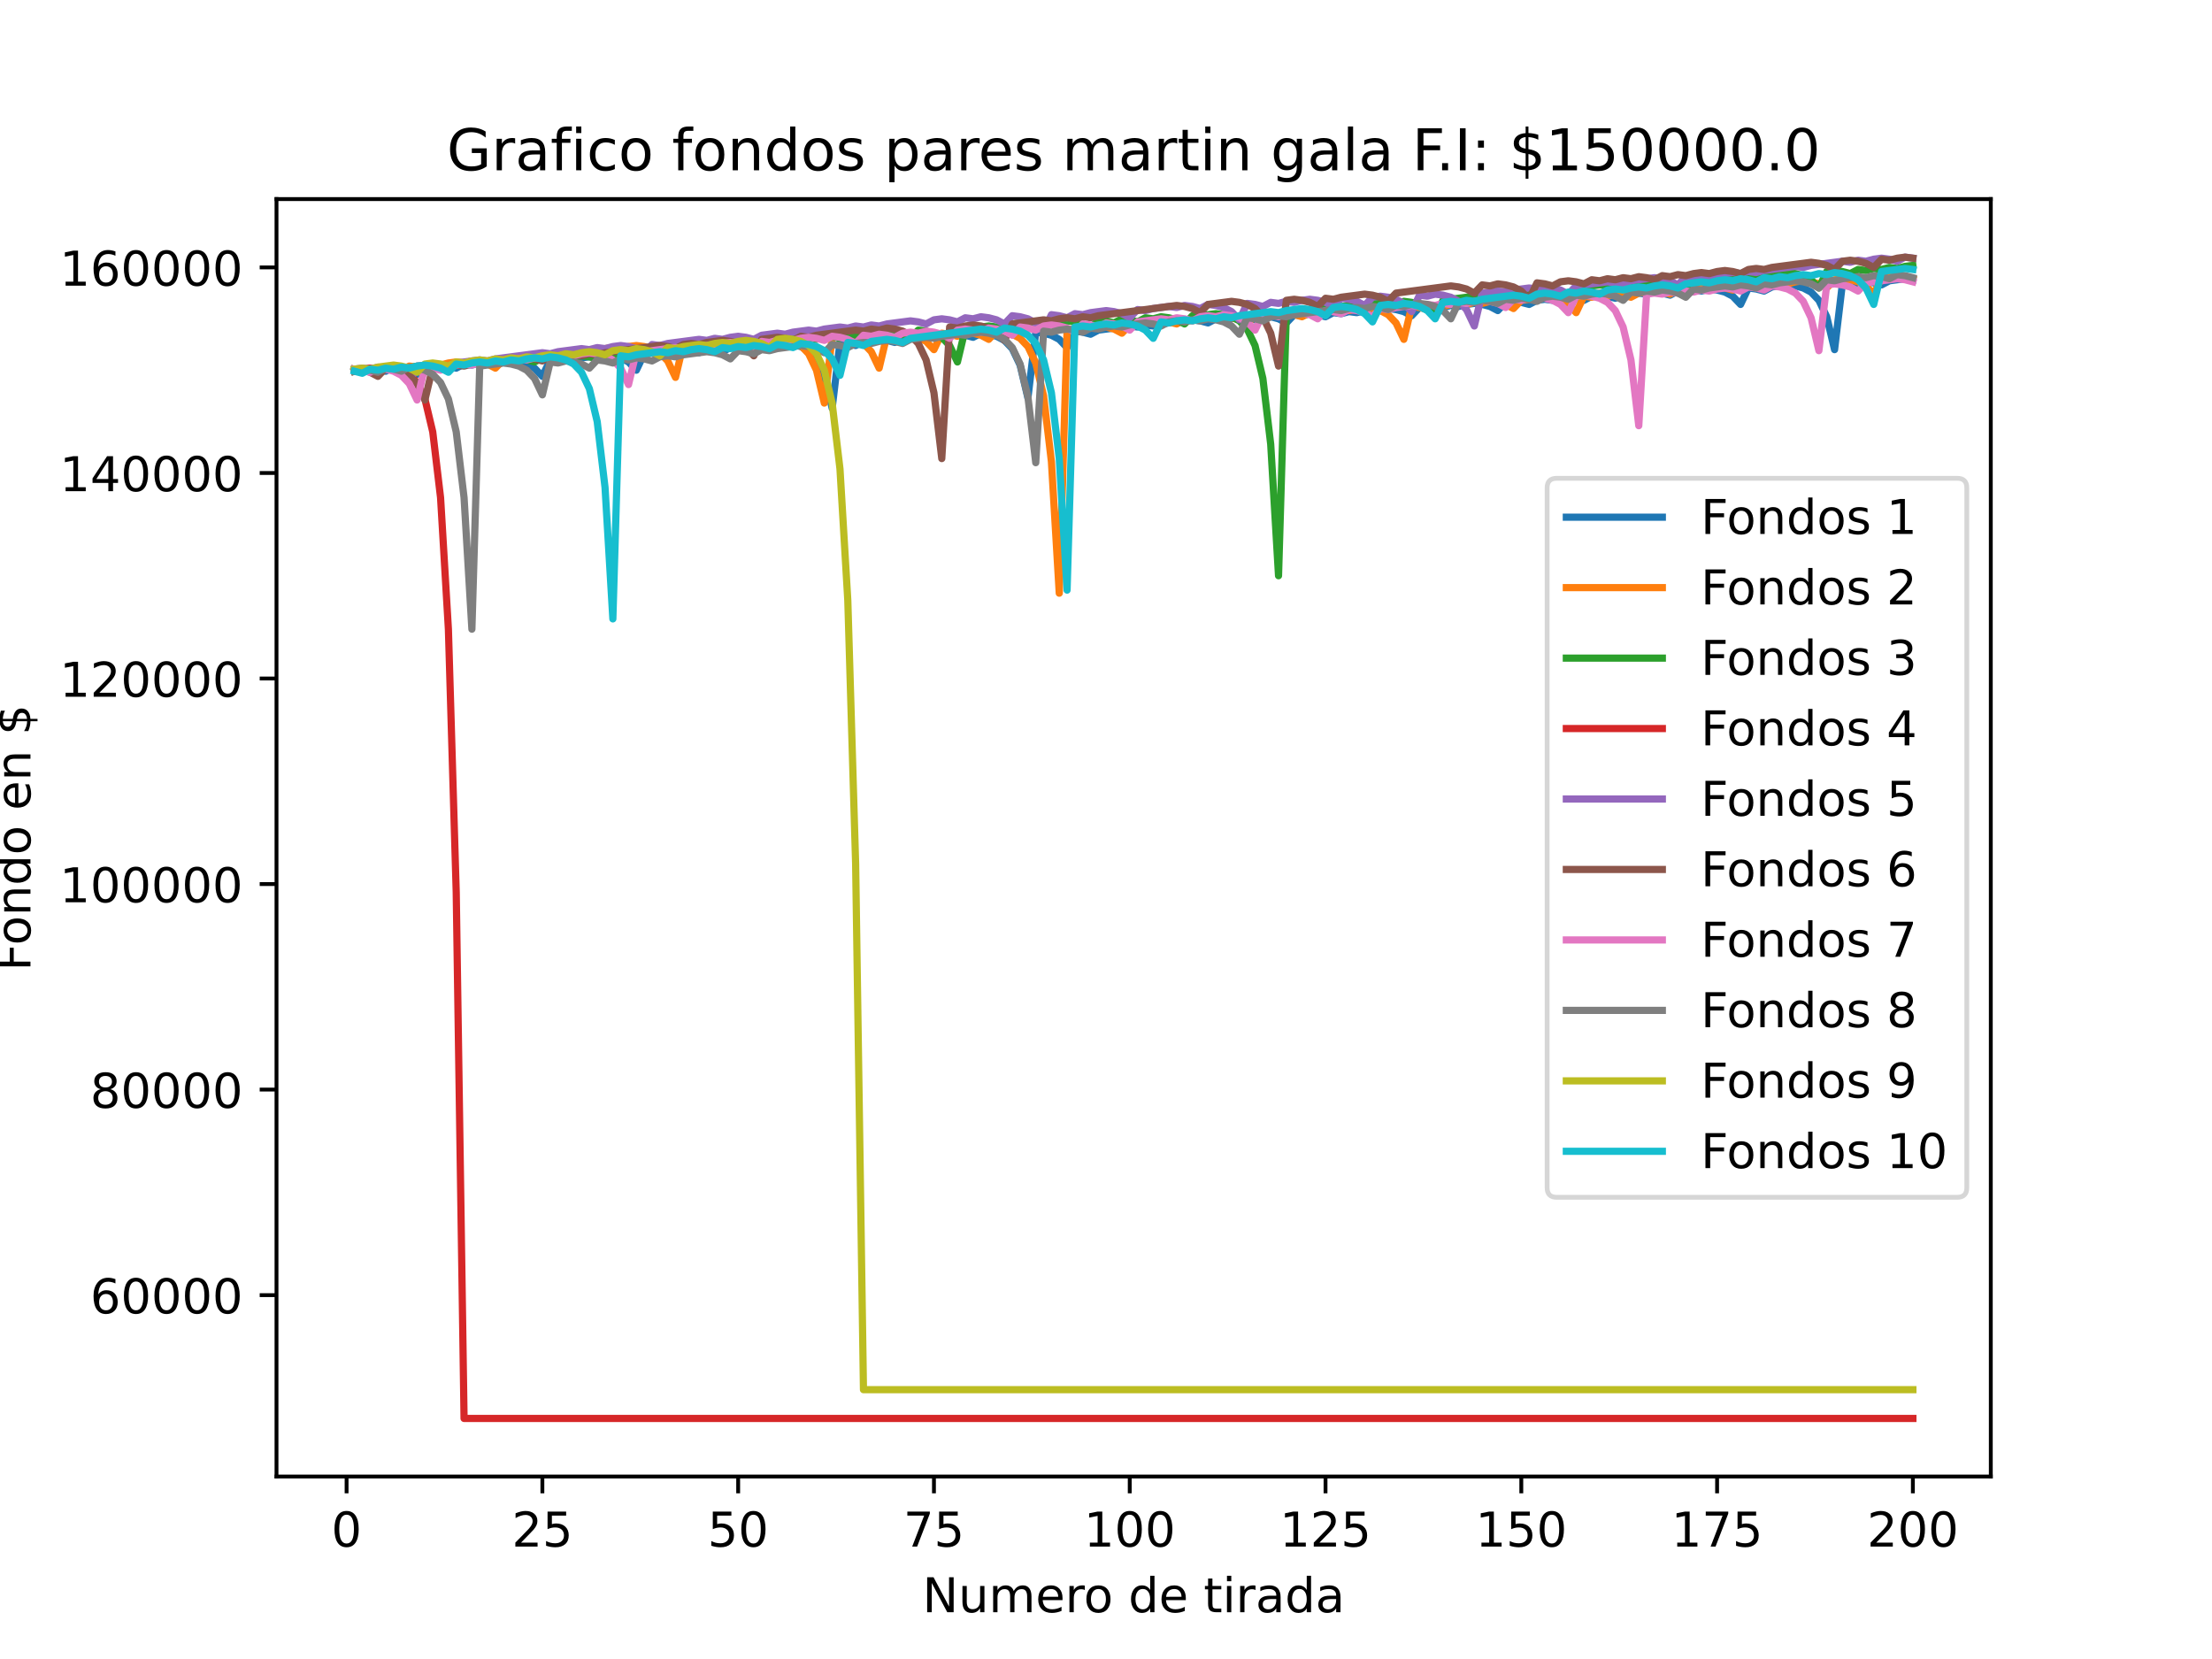 <?xml version="1.0" encoding="utf-8" standalone="no"?>
<!DOCTYPE svg PUBLIC "-//W3C//DTD SVG 1.1//EN"
  "http://www.w3.org/Graphics/SVG/1.1/DTD/svg11.dtd">
<!-- Created with matplotlib (https://matplotlib.org/) -->
<svg height="345.6pt" version="1.1" viewBox="0 0 460.8 345.6" width="460.8pt" xmlns="http://www.w3.org/2000/svg" xmlns:xlink="http://www.w3.org/1999/xlink">
 <defs>
  <style type="text/css">*{stroke-linecap:butt;stroke-linejoin:round;}</style>
 </defs>
 <g id="figure_1">
  <g id="patch_1">
   <path d="M 0 345.6 
L 460.8 345.6 
L 460.8 0 
L 0 0 
z
" style="fill:#ffffff;"/>
  </g>
  <g id="axes_1">
   <g id="patch_2">
    <path d="M 57.6 307.584 
L 414.72 307.584 
L 414.72 41.472 
L 57.6 41.472 
z
" style="fill:#ffffff;"/>
   </g>
   <g id="matplotlib.axis_1">
    <g id="xtick_1">
     <g id="line2d_1">
      <defs>
       <path d="M 0 0 
L 0 3.5 
" id="m807149308f" style="stroke:#000000;stroke-width:0.8;"/>
      </defs>
      <g>
       <use style="stroke:#000000;stroke-width:0.8;" x="72.201" xlink:href="#m807149308f" y="307.584"/>
      </g>
     </g>
     <g id="text_1">
      <!-- 0 -->
      <g transform="translate(69.02 322.182)scale(0.1 -0.1)">
       <defs>
        <path d="M 31.781 66.406 
Q 24.172 66.406 20.328 58.906 
Q 16.5 51.422 16.5 36.375 
Q 16.5 21.391 20.328 13.891 
Q 24.172 6.391 31.781 6.391 
Q 39.453 6.391 43.281 13.891 
Q 47.125 21.391 47.125 36.375 
Q 47.125 51.422 43.281 58.906 
Q 39.453 66.406 31.781 66.406 
z
M 31.781 74.219 
Q 44.047 74.219 50.516 64.516 
Q 56.984 54.828 56.984 36.375 
Q 56.984 17.969 50.516 8.266 
Q 44.047 -1.422 31.781 -1.422 
Q 19.531 -1.422 13.062 8.266 
Q 6.594 17.969 6.594 36.375 
Q 6.594 54.828 13.062 64.516 
Q 19.531 74.219 31.781 74.219 
z
" id="DejaVuSans-48"/>
       </defs>
       <use xlink:href="#DejaVuSans-48"/>
      </g>
     </g>
    </g>
    <g id="xtick_2">
     <g id="line2d_2">
      <g>
       <use style="stroke:#000000;stroke-width:0.8;" x="112.987" xlink:href="#m807149308f" y="307.584"/>
      </g>
     </g>
     <g id="text_2">
      <!-- 25 -->
      <g transform="translate(106.625 322.182)scale(0.1 -0.1)">
       <defs>
        <path d="M 19.188 8.297 
L 53.609 8.297 
L 53.609 0 
L 7.328 0 
L 7.328 8.297 
Q 12.938 14.109 22.625 23.891 
Q 32.328 33.688 34.812 36.531 
Q 39.547 41.844 41.422 45.531 
Q 43.312 49.219 43.312 52.781 
Q 43.312 58.594 39.234 62.25 
Q 35.156 65.922 28.609 65.922 
Q 23.969 65.922 18.812 64.312 
Q 13.672 62.703 7.812 59.422 
L 7.812 69.391 
Q 13.766 71.781 18.938 73 
Q 24.125 74.219 28.422 74.219 
Q 39.75 74.219 46.484 68.547 
Q 53.219 62.891 53.219 53.422 
Q 53.219 48.922 51.531 44.891 
Q 49.859 40.875 45.406 35.406 
Q 44.188 33.984 37.641 27.219 
Q 31.109 20.453 19.188 8.297 
z
" id="DejaVuSans-50"/>
        <path d="M 10.797 72.906 
L 49.516 72.906 
L 49.516 64.594 
L 19.828 64.594 
L 19.828 46.734 
Q 21.969 47.469 24.109 47.828 
Q 26.266 48.188 28.422 48.188 
Q 40.625 48.188 47.75 41.5 
Q 54.891 34.812 54.891 23.391 
Q 54.891 11.625 47.562 5.094 
Q 40.234 -1.422 26.906 -1.422 
Q 22.312 -1.422 17.547 -0.641 
Q 12.797 0.141 7.719 1.703 
L 7.719 11.625 
Q 12.109 9.234 16.797 8.062 
Q 21.484 6.891 26.703 6.891 
Q 35.156 6.891 40.078 11.328 
Q 45.016 15.766 45.016 23.391 
Q 45.016 31 40.078 35.438 
Q 35.156 39.891 26.703 39.891 
Q 22.75 39.891 18.812 39.016 
Q 14.891 38.141 10.797 36.281 
z
" id="DejaVuSans-53"/>
       </defs>
       <use xlink:href="#DejaVuSans-50"/>
       <use x="63.623" xlink:href="#DejaVuSans-53"/>
      </g>
     </g>
    </g>
    <g id="xtick_3">
     <g id="line2d_3">
      <g>
       <use style="stroke:#000000;stroke-width:0.8;" x="153.773" xlink:href="#m807149308f" y="307.584"/>
      </g>
     </g>
     <g id="text_3">
      <!-- 50 -->
      <g transform="translate(147.41 322.182)scale(0.1 -0.1)">
       <use xlink:href="#DejaVuSans-53"/>
       <use x="63.623" xlink:href="#DejaVuSans-48"/>
      </g>
     </g>
    </g>
    <g id="xtick_4">
     <g id="line2d_4">
      <g>
       <use style="stroke:#000000;stroke-width:0.8;" x="194.559" xlink:href="#m807149308f" y="307.584"/>
      </g>
     </g>
     <g id="text_4">
      <!-- 75 -->
      <g transform="translate(188.196 322.182)scale(0.1 -0.1)">
       <defs>
        <path d="M 8.203 72.906 
L 55.078 72.906 
L 55.078 68.703 
L 28.609 0 
L 18.312 0 
L 43.219 64.594 
L 8.203 64.594 
z
" id="DejaVuSans-55"/>
       </defs>
       <use xlink:href="#DejaVuSans-55"/>
       <use x="63.623" xlink:href="#DejaVuSans-53"/>
      </g>
     </g>
    </g>
    <g id="xtick_5">
     <g id="line2d_5">
      <g>
       <use style="stroke:#000000;stroke-width:0.8;" x="235.344" xlink:href="#m807149308f" y="307.584"/>
      </g>
     </g>
     <g id="text_5">
      <!-- 100 -->
      <g transform="translate(225.801 322.182)scale(0.1 -0.1)">
       <defs>
        <path d="M 12.406 8.297 
L 28.516 8.297 
L 28.516 63.922 
L 10.984 60.406 
L 10.984 69.391 
L 28.422 72.906 
L 38.281 72.906 
L 38.281 8.297 
L 54.391 8.297 
L 54.391 0 
L 12.406 0 
z
" id="DejaVuSans-49"/>
       </defs>
       <use xlink:href="#DejaVuSans-49"/>
       <use x="63.623" xlink:href="#DejaVuSans-48"/>
       <use x="127.246" xlink:href="#DejaVuSans-48"/>
      </g>
     </g>
    </g>
    <g id="xtick_6">
     <g id="line2d_6">
      <g>
       <use style="stroke:#000000;stroke-width:0.8;" x="276.13" xlink:href="#m807149308f" y="307.584"/>
      </g>
     </g>
     <g id="text_6">
      <!-- 125 -->
      <g transform="translate(266.586 322.182)scale(0.1 -0.1)">
       <use xlink:href="#DejaVuSans-49"/>
       <use x="63.623" xlink:href="#DejaVuSans-50"/>
       <use x="127.246" xlink:href="#DejaVuSans-53"/>
      </g>
     </g>
    </g>
    <g id="xtick_7">
     <g id="line2d_7">
      <g>
       <use style="stroke:#000000;stroke-width:0.8;" x="316.916" xlink:href="#m807149308f" y="307.584"/>
      </g>
     </g>
     <g id="text_7">
      <!-- 150 -->
      <g transform="translate(307.372 322.182)scale(0.1 -0.1)">
       <use xlink:href="#DejaVuSans-49"/>
       <use x="63.623" xlink:href="#DejaVuSans-53"/>
       <use x="127.246" xlink:href="#DejaVuSans-48"/>
      </g>
     </g>
    </g>
    <g id="xtick_8">
     <g id="line2d_8">
      <g>
       <use style="stroke:#000000;stroke-width:0.8;" x="357.702" xlink:href="#m807149308f" y="307.584"/>
      </g>
     </g>
     <g id="text_8">
      <!-- 175 -->
      <g transform="translate(348.158 322.182)scale(0.1 -0.1)">
       <use xlink:href="#DejaVuSans-49"/>
       <use x="63.623" xlink:href="#DejaVuSans-55"/>
       <use x="127.246" xlink:href="#DejaVuSans-53"/>
      </g>
     </g>
    </g>
    <g id="xtick_9">
     <g id="line2d_9">
      <g>
       <use style="stroke:#000000;stroke-width:0.8;" x="398.487" xlink:href="#m807149308f" y="307.584"/>
      </g>
     </g>
     <g id="text_9">
      <!-- 200 -->
      <g transform="translate(388.944 322.182)scale(0.1 -0.1)">
       <use xlink:href="#DejaVuSans-50"/>
       <use x="63.623" xlink:href="#DejaVuSans-48"/>
       <use x="127.246" xlink:href="#DejaVuSans-48"/>
      </g>
     </g>
    </g>
    <g id="text_10">
     <!-- Numero de tirada -->
     <g transform="translate(192.165 335.861)scale(0.1 -0.1)">
      <defs>
       <path d="M 9.812 72.906 
L 23.094 72.906 
L 55.422 11.922 
L 55.422 72.906 
L 64.984 72.906 
L 64.984 0 
L 51.703 0 
L 19.391 60.984 
L 19.391 0 
L 9.812 0 
z
" id="DejaVuSans-78"/>
       <path d="M 8.5 21.578 
L 8.5 54.688 
L 17.484 54.688 
L 17.484 21.922 
Q 17.484 14.156 20.5 10.266 
Q 23.531 6.391 29.594 6.391 
Q 36.859 6.391 41.078 11.031 
Q 45.312 15.672 45.312 23.688 
L 45.312 54.688 
L 54.297 54.688 
L 54.297 0 
L 45.312 0 
L 45.312 8.406 
Q 42.047 3.422 37.719 1 
Q 33.406 -1.422 27.688 -1.422 
Q 18.266 -1.422 13.375 4.438 
Q 8.5 10.297 8.5 21.578 
z
M 31.109 56 
z
" id="DejaVuSans-117"/>
       <path d="M 52 44.188 
Q 55.375 50.25 60.062 53.125 
Q 64.75 56 71.094 56 
Q 79.641 56 84.281 50.016 
Q 88.922 44.047 88.922 33.016 
L 88.922 0 
L 79.891 0 
L 79.891 32.719 
Q 79.891 40.578 77.094 44.375 
Q 74.312 48.188 68.609 48.188 
Q 61.625 48.188 57.562 43.547 
Q 53.516 38.922 53.516 30.906 
L 53.516 0 
L 44.484 0 
L 44.484 32.719 
Q 44.484 40.625 41.703 44.406 
Q 38.922 48.188 33.109 48.188 
Q 26.219 48.188 22.156 43.531 
Q 18.109 38.875 18.109 30.906 
L 18.109 0 
L 9.078 0 
L 9.078 54.688 
L 18.109 54.688 
L 18.109 46.188 
Q 21.188 51.219 25.484 53.609 
Q 29.781 56 35.688 56 
Q 41.656 56 45.828 52.969 
Q 50 49.953 52 44.188 
z
" id="DejaVuSans-109"/>
       <path d="M 56.203 29.594 
L 56.203 25.203 
L 14.891 25.203 
Q 15.484 15.922 20.484 11.062 
Q 25.484 6.203 34.422 6.203 
Q 39.594 6.203 44.453 7.469 
Q 49.312 8.734 54.109 11.281 
L 54.109 2.781 
Q 49.266 0.734 44.188 -0.344 
Q 39.109 -1.422 33.891 -1.422 
Q 20.797 -1.422 13.156 6.188 
Q 5.516 13.812 5.516 26.812 
Q 5.516 40.234 12.766 48.109 
Q 20.016 56 32.328 56 
Q 43.359 56 49.781 48.891 
Q 56.203 41.797 56.203 29.594 
z
M 47.219 32.234 
Q 47.125 39.594 43.094 43.984 
Q 39.062 48.391 32.422 48.391 
Q 24.906 48.391 20.391 44.141 
Q 15.875 39.891 15.188 32.172 
z
" id="DejaVuSans-101"/>
       <path d="M 41.109 46.297 
Q 39.594 47.172 37.812 47.578 
Q 36.031 48 33.891 48 
Q 26.266 48 22.188 43.047 
Q 18.109 38.094 18.109 28.812 
L 18.109 0 
L 9.078 0 
L 9.078 54.688 
L 18.109 54.688 
L 18.109 46.188 
Q 20.953 51.172 25.484 53.578 
Q 30.031 56 36.531 56 
Q 37.453 56 38.578 55.875 
Q 39.703 55.766 41.062 55.516 
z
" id="DejaVuSans-114"/>
       <path d="M 30.609 48.391 
Q 23.391 48.391 19.188 42.75 
Q 14.984 37.109 14.984 27.297 
Q 14.984 17.484 19.156 11.844 
Q 23.344 6.203 30.609 6.203 
Q 37.797 6.203 41.984 11.859 
Q 46.188 17.531 46.188 27.297 
Q 46.188 37.016 41.984 42.703 
Q 37.797 48.391 30.609 48.391 
z
M 30.609 56 
Q 42.328 56 49.016 48.375 
Q 55.719 40.766 55.719 27.297 
Q 55.719 13.875 49.016 6.219 
Q 42.328 -1.422 30.609 -1.422 
Q 18.844 -1.422 12.172 6.219 
Q 5.516 13.875 5.516 27.297 
Q 5.516 40.766 12.172 48.375 
Q 18.844 56 30.609 56 
z
" id="DejaVuSans-111"/>
       <path id="DejaVuSans-32"/>
       <path d="M 45.406 46.391 
L 45.406 75.984 
L 54.391 75.984 
L 54.391 0 
L 45.406 0 
L 45.406 8.203 
Q 42.578 3.328 38.25 0.953 
Q 33.938 -1.422 27.875 -1.422 
Q 17.969 -1.422 11.734 6.484 
Q 5.516 14.406 5.516 27.297 
Q 5.516 40.188 11.734 48.094 
Q 17.969 56 27.875 56 
Q 33.938 56 38.25 53.625 
Q 42.578 51.266 45.406 46.391 
z
M 14.797 27.297 
Q 14.797 17.391 18.875 11.75 
Q 22.953 6.109 30.078 6.109 
Q 37.203 6.109 41.297 11.75 
Q 45.406 17.391 45.406 27.297 
Q 45.406 37.203 41.297 42.844 
Q 37.203 48.484 30.078 48.484 
Q 22.953 48.484 18.875 42.844 
Q 14.797 37.203 14.797 27.297 
z
" id="DejaVuSans-100"/>
       <path d="M 18.312 70.219 
L 18.312 54.688 
L 36.812 54.688 
L 36.812 47.703 
L 18.312 47.703 
L 18.312 18.016 
Q 18.312 11.328 20.141 9.422 
Q 21.969 7.516 27.594 7.516 
L 36.812 7.516 
L 36.812 0 
L 27.594 0 
Q 17.188 0 13.234 3.875 
Q 9.281 7.766 9.281 18.016 
L 9.281 47.703 
L 2.688 47.703 
L 2.688 54.688 
L 9.281 54.688 
L 9.281 70.219 
z
" id="DejaVuSans-116"/>
       <path d="M 9.422 54.688 
L 18.406 54.688 
L 18.406 0 
L 9.422 0 
z
M 9.422 75.984 
L 18.406 75.984 
L 18.406 64.594 
L 9.422 64.594 
z
" id="DejaVuSans-105"/>
       <path d="M 34.281 27.484 
Q 23.391 27.484 19.188 25 
Q 14.984 22.516 14.984 16.5 
Q 14.984 11.719 18.141 8.906 
Q 21.297 6.109 26.703 6.109 
Q 34.188 6.109 38.703 11.406 
Q 43.219 16.703 43.219 25.484 
L 43.219 27.484 
z
M 52.203 31.203 
L 52.203 0 
L 43.219 0 
L 43.219 8.297 
Q 40.141 3.328 35.547 0.953 
Q 30.953 -1.422 24.312 -1.422 
Q 15.922 -1.422 10.953 3.297 
Q 6 8.016 6 15.922 
Q 6 25.141 12.172 29.828 
Q 18.359 34.516 30.609 34.516 
L 43.219 34.516 
L 43.219 35.406 
Q 43.219 41.609 39.141 45 
Q 35.062 48.391 27.688 48.391 
Q 23 48.391 18.547 47.266 
Q 14.109 46.141 10.016 43.891 
L 10.016 52.203 
Q 14.938 54.109 19.578 55.047 
Q 24.219 56 28.609 56 
Q 40.484 56 46.344 49.844 
Q 52.203 43.703 52.203 31.203 
z
" id="DejaVuSans-97"/>
      </defs>
      <use xlink:href="#DejaVuSans-78"/>
      <use x="74.805" xlink:href="#DejaVuSans-117"/>
      <use x="138.184" xlink:href="#DejaVuSans-109"/>
      <use x="235.596" xlink:href="#DejaVuSans-101"/>
      <use x="297.119" xlink:href="#DejaVuSans-114"/>
      <use x="335.982" xlink:href="#DejaVuSans-111"/>
      <use x="397.164" xlink:href="#DejaVuSans-32"/>
      <use x="428.951" xlink:href="#DejaVuSans-100"/>
      <use x="492.428" xlink:href="#DejaVuSans-101"/>
      <use x="553.951" xlink:href="#DejaVuSans-32"/>
      <use x="585.738" xlink:href="#DejaVuSans-116"/>
      <use x="624.947" xlink:href="#DejaVuSans-105"/>
      <use x="652.73" xlink:href="#DejaVuSans-114"/>
      <use x="693.844" xlink:href="#DejaVuSans-97"/>
      <use x="755.123" xlink:href="#DejaVuSans-100"/>
      <use x="818.6" xlink:href="#DejaVuSans-97"/>
     </g>
    </g>
   </g>
   <g id="matplotlib.axis_2">
    <g id="ytick_1">
     <g id="line2d_10">
      <defs>
       <path d="M 0 0 
L -3.5 0 
" id="mc37a74d557" style="stroke:#000000;stroke-width:0.8;"/>
      </defs>
      <g>
       <use style="stroke:#000000;stroke-width:0.8;" x="57.6" xlink:href="#mc37a74d557" y="269.797"/>
      </g>
     </g>
     <g id="text_11">
      <!-- 60000 -->
      <g transform="translate(18.788 273.597)scale(0.1 -0.1)">
       <defs>
        <path d="M 33.016 40.375 
Q 26.375 40.375 22.484 35.828 
Q 18.609 31.297 18.609 23.391 
Q 18.609 15.531 22.484 10.953 
Q 26.375 6.391 33.016 6.391 
Q 39.656 6.391 43.531 10.953 
Q 47.406 15.531 47.406 23.391 
Q 47.406 31.297 43.531 35.828 
Q 39.656 40.375 33.016 40.375 
z
M 52.594 71.297 
L 52.594 62.312 
Q 48.875 64.062 45.094 64.984 
Q 41.312 65.922 37.594 65.922 
Q 27.828 65.922 22.672 59.328 
Q 17.531 52.734 16.797 39.406 
Q 19.672 43.656 24.016 45.922 
Q 28.375 48.188 33.594 48.188 
Q 44.578 48.188 50.953 41.516 
Q 57.328 34.859 57.328 23.391 
Q 57.328 12.156 50.688 5.359 
Q 44.047 -1.422 33.016 -1.422 
Q 20.359 -1.422 13.672 8.266 
Q 6.984 17.969 6.984 36.375 
Q 6.984 53.656 15.188 63.938 
Q 23.391 74.219 37.203 74.219 
Q 40.922 74.219 44.703 73.484 
Q 48.484 72.75 52.594 71.297 
z
" id="DejaVuSans-54"/>
       </defs>
       <use xlink:href="#DejaVuSans-54"/>
       <use x="63.623" xlink:href="#DejaVuSans-48"/>
       <use x="127.246" xlink:href="#DejaVuSans-48"/>
       <use x="190.869" xlink:href="#DejaVuSans-48"/>
       <use x="254.492" xlink:href="#DejaVuSans-48"/>
      </g>
     </g>
    </g>
    <g id="ytick_2">
     <g id="line2d_11">
      <g>
       <use style="stroke:#000000;stroke-width:0.8;" x="57.6" xlink:href="#mc37a74d557" y="226.98"/>
      </g>
     </g>
     <g id="text_12">
      <!-- 80000 -->
      <g transform="translate(18.788 230.779)scale(0.1 -0.1)">
       <defs>
        <path d="M 31.781 34.625 
Q 24.75 34.625 20.719 30.859 
Q 16.703 27.094 16.703 20.516 
Q 16.703 13.922 20.719 10.156 
Q 24.75 6.391 31.781 6.391 
Q 38.812 6.391 42.859 10.172 
Q 46.922 13.969 46.922 20.516 
Q 46.922 27.094 42.891 30.859 
Q 38.875 34.625 31.781 34.625 
z
M 21.922 38.812 
Q 15.578 40.375 12.031 44.719 
Q 8.5 49.078 8.5 55.328 
Q 8.5 64.062 14.719 69.141 
Q 20.953 74.219 31.781 74.219 
Q 42.672 74.219 48.875 69.141 
Q 55.078 64.062 55.078 55.328 
Q 55.078 49.078 51.531 44.719 
Q 48 40.375 41.703 38.812 
Q 48.828 37.156 52.797 32.312 
Q 56.781 27.484 56.781 20.516 
Q 56.781 9.906 50.312 4.234 
Q 43.844 -1.422 31.781 -1.422 
Q 19.734 -1.422 13.25 4.234 
Q 6.781 9.906 6.781 20.516 
Q 6.781 27.484 10.781 32.312 
Q 14.797 37.156 21.922 38.812 
z
M 18.312 54.391 
Q 18.312 48.734 21.844 45.562 
Q 25.391 42.391 31.781 42.391 
Q 38.141 42.391 41.719 45.562 
Q 45.312 48.734 45.312 54.391 
Q 45.312 60.062 41.719 63.234 
Q 38.141 66.406 31.781 66.406 
Q 25.391 66.406 21.844 63.234 
Q 18.312 60.062 18.312 54.391 
z
" id="DejaVuSans-56"/>
       </defs>
       <use xlink:href="#DejaVuSans-56"/>
       <use x="63.623" xlink:href="#DejaVuSans-48"/>
       <use x="127.246" xlink:href="#DejaVuSans-48"/>
       <use x="190.869" xlink:href="#DejaVuSans-48"/>
       <use x="254.492" xlink:href="#DejaVuSans-48"/>
      </g>
     </g>
    </g>
    <g id="ytick_3">
     <g id="line2d_12">
      <g>
       <use style="stroke:#000000;stroke-width:0.8;" x="57.6" xlink:href="#mc37a74d557" y="184.162"/>
      </g>
     </g>
     <g id="text_13">
      <!-- 100000 -->
      <g transform="translate(12.425 187.961)scale(0.1 -0.1)">
       <use xlink:href="#DejaVuSans-49"/>
       <use x="63.623" xlink:href="#DejaVuSans-48"/>
       <use x="127.246" xlink:href="#DejaVuSans-48"/>
       <use x="190.869" xlink:href="#DejaVuSans-48"/>
       <use x="254.492" xlink:href="#DejaVuSans-48"/>
       <use x="318.115" xlink:href="#DejaVuSans-48"/>
      </g>
     </g>
    </g>
    <g id="ytick_4">
     <g id="line2d_13">
      <g>
       <use style="stroke:#000000;stroke-width:0.8;" x="57.6" xlink:href="#mc37a74d557" y="141.344"/>
      </g>
     </g>
     <g id="text_14">
      <!-- 120000 -->
      <g transform="translate(12.425 145.144)scale(0.1 -0.1)">
       <use xlink:href="#DejaVuSans-49"/>
       <use x="63.623" xlink:href="#DejaVuSans-50"/>
       <use x="127.246" xlink:href="#DejaVuSans-48"/>
       <use x="190.869" xlink:href="#DejaVuSans-48"/>
       <use x="254.492" xlink:href="#DejaVuSans-48"/>
       <use x="318.115" xlink:href="#DejaVuSans-48"/>
      </g>
     </g>
    </g>
    <g id="ytick_5">
     <g id="line2d_14">
      <g>
       <use style="stroke:#000000;stroke-width:0.8;" x="57.6" xlink:href="#mc37a74d557" y="98.527"/>
      </g>
     </g>
     <g id="text_15">
      <!-- 140000 -->
      <g transform="translate(12.425 102.326)scale(0.1 -0.1)">
       <defs>
        <path d="M 37.797 64.312 
L 12.891 25.391 
L 37.797 25.391 
z
M 35.203 72.906 
L 47.609 72.906 
L 47.609 25.391 
L 58.016 25.391 
L 58.016 17.188 
L 47.609 17.188 
L 47.609 0 
L 37.797 0 
L 37.797 17.188 
L 4.891 17.188 
L 4.891 26.703 
z
" id="DejaVuSans-52"/>
       </defs>
       <use xlink:href="#DejaVuSans-49"/>
       <use x="63.623" xlink:href="#DejaVuSans-52"/>
       <use x="127.246" xlink:href="#DejaVuSans-48"/>
       <use x="190.869" xlink:href="#DejaVuSans-48"/>
       <use x="254.492" xlink:href="#DejaVuSans-48"/>
       <use x="318.115" xlink:href="#DejaVuSans-48"/>
      </g>
     </g>
    </g>
    <g id="ytick_6">
     <g id="line2d_15">
      <g>
       <use style="stroke:#000000;stroke-width:0.8;" x="57.6" xlink:href="#mc37a74d557" y="55.709"/>
      </g>
     </g>
     <g id="text_16">
      <!-- 160000 -->
      <g transform="translate(12.425 59.508)scale(0.1 -0.1)">
       <use xlink:href="#DejaVuSans-49"/>
       <use x="63.623" xlink:href="#DejaVuSans-54"/>
       <use x="127.246" xlink:href="#DejaVuSans-48"/>
       <use x="190.869" xlink:href="#DejaVuSans-48"/>
       <use x="254.492" xlink:href="#DejaVuSans-48"/>
       <use x="318.115" xlink:href="#DejaVuSans-48"/>
      </g>
     </g>
    </g>
    <g id="text_17">
     <!-- Fondo en $ -->
     <g transform="translate(6.345 202.289)rotate(-90)scale(0.1 -0.1)">
      <defs>
       <path d="M 9.812 72.906 
L 51.703 72.906 
L 51.703 64.594 
L 19.672 64.594 
L 19.672 43.109 
L 48.578 43.109 
L 48.578 34.812 
L 19.672 34.812 
L 19.672 0 
L 9.812 0 
z
" id="DejaVuSans-70"/>
       <path d="M 54.891 33.016 
L 54.891 0 
L 45.906 0 
L 45.906 32.719 
Q 45.906 40.484 42.875 44.328 
Q 39.844 48.188 33.797 48.188 
Q 26.516 48.188 22.312 43.547 
Q 18.109 38.922 18.109 30.906 
L 18.109 0 
L 9.078 0 
L 9.078 54.688 
L 18.109 54.688 
L 18.109 46.188 
Q 21.344 51.125 25.703 53.562 
Q 30.078 56 35.797 56 
Q 45.219 56 50.047 50.172 
Q 54.891 44.344 54.891 33.016 
z
" id="DejaVuSans-110"/>
       <path d="M 33.797 -14.703 
L 28.906 -14.703 
L 28.859 0 
Q 23.734 0.094 18.609 1.188 
Q 13.484 2.297 8.297 4.5 
L 8.297 13.281 
Q 13.281 10.156 18.375 8.562 
Q 23.484 6.984 28.906 6.938 
L 28.906 29.203 
Q 18.109 30.953 13.203 35.156 
Q 8.297 39.359 8.297 46.688 
Q 8.297 54.641 13.625 59.219 
Q 18.953 63.812 28.906 64.5 
L 28.906 75.984 
L 33.797 75.984 
L 33.797 64.656 
Q 38.328 64.453 42.578 63.688 
Q 46.828 62.938 50.875 61.625 
L 50.875 53.078 
Q 46.828 55.125 42.547 56.25 
Q 38.281 57.375 33.797 57.562 
L 33.797 36.719 
Q 44.875 35.016 50.094 30.609 
Q 55.328 26.219 55.328 18.609 
Q 55.328 10.359 49.781 5.594 
Q 44.234 0.828 33.797 0.094 
z
M 28.906 37.594 
L 28.906 57.625 
Q 23.25 56.984 20.266 54.391 
Q 17.281 51.812 17.281 47.516 
Q 17.281 43.312 20.031 40.969 
Q 22.797 38.625 28.906 37.594 
z
M 33.797 28.219 
L 33.797 7.078 
Q 39.984 7.906 43.141 10.594 
Q 46.297 13.281 46.297 17.672 
Q 46.297 21.969 43.281 24.5 
Q 40.281 27.047 33.797 28.219 
z
" id="DejaVuSans-36"/>
      </defs>
      <use xlink:href="#DejaVuSans-70"/>
      <use x="53.895" xlink:href="#DejaVuSans-111"/>
      <use x="115.076" xlink:href="#DejaVuSans-110"/>
      <use x="178.455" xlink:href="#DejaVuSans-100"/>
      <use x="241.932" xlink:href="#DejaVuSans-111"/>
      <use x="303.113" xlink:href="#DejaVuSans-32"/>
      <use x="334.9" xlink:href="#DejaVuSans-101"/>
      <use x="396.424" xlink:href="#DejaVuSans-110"/>
      <use x="459.803" xlink:href="#DejaVuSans-32"/>
      <use x="491.59" xlink:href="#DejaVuSans-36"/>
     </g>
    </g>
   </g>
   <g id="line2d_16">
    <path clip-path="url(#p8788650e77)" d="M 73.833 76.904 
L 75.464 77.118 
L 77.096 76.69 
L 78.727 76.904 
L 80.358 77.332 
L 81.99 76.475 
L 83.621 76.69 
L 85.253 77.118 
L 86.884 77.974 
L 88.516 76.261 
L 90.147 76.475 
L 91.778 76.047 
L 93.41 76.261 
L 95.041 76.69 
L 96.673 75.833 
L 98.304 76.047 
L 99.936 75.619 
L 101.567 75.833 
L 103.198 76.261 
L 104.83 75.405 
L 106.461 75.191 
L 108.093 75.405 
L 109.724 75.833 
L 111.356 76.69 
L 112.987 78.402 
L 114.618 74.977 
L 116.25 74.763 
L 117.881 74.977 
L 119.513 75.405 
L 121.144 74.549 
L 126.038 73.906 
L 127.67 74.12 
L 129.301 74.549 
L 130.933 75.405 
L 132.564 77.118 
L 134.196 73.692 
L 139.09 73.05 
L 140.721 73.264 
L 142.353 72.836 
L 143.984 73.05 
L 145.616 73.478 
L 147.247 72.622 
L 148.879 72.836 
L 150.51 73.264 
L 152.141 72.408 
L 153.773 72.622 
L 155.404 72.194 
L 157.036 72.408 
L 158.667 71.98 
L 160.299 71.766 
L 161.93 71.98 
L 163.561 71.551 
L 165.193 71.766 
L 166.824 72.194 
L 168.456 73.05 
L 170.087 74.763 
L 171.719 78.188 
L 173.35 85.039 
L 174.981 71.337 
L 176.613 71.551 
L 178.244 71.98 
L 179.876 71.123 
L 183.139 70.695 
L 184.77 70.909 
L 186.401 71.337 
L 188.033 70.481 
L 189.664 70.267 
L 191.296 70.481 
L 192.927 70.053 
L 194.559 70.267 
L 196.19 69.839 
L 197.821 70.053 
L 199.453 69.625 
L 201.084 69.839 
L 202.716 70.267 
L 204.347 69.411 
L 205.979 69.625 
L 207.61 70.053 
L 209.241 70.909 
L 210.873 72.622 
L 212.504 76.047 
L 214.136 82.898 
L 215.767 69.196 
L 217.399 69.411 
L 219.03 69.839 
L 220.661 70.695 
L 222.293 72.408 
L 223.924 68.982 
L 225.556 69.196 
L 227.187 69.625 
L 228.819 68.768 
L 235.344 67.912 
L 236.976 68.126 
L 238.607 67.698 
L 240.239 67.912 
L 241.87 67.484 
L 248.396 66.627 
L 250.027 66.841 
L 251.659 67.27 
L 253.29 66.413 
L 254.921 66.199 
L 256.553 66.413 
L 258.184 65.985 
L 259.816 66.199 
L 261.447 66.627 
L 263.079 65.771 
L 264.71 65.985 
L 266.341 66.413 
L 267.973 67.27 
L 269.604 65.557 
L 271.236 65.771 
L 272.867 65.343 
L 274.499 65.557 
L 276.13 65.985 
L 277.761 65.129 
L 279.393 65.343 
L 281.024 64.915 
L 282.656 65.129 
L 284.287 64.701 
L 285.919 64.487 
L 287.55 64.701 
L 289.181 64.272 
L 290.813 64.487 
L 292.444 64.915 
L 294.076 65.771 
L 295.707 64.058 
L 297.339 64.272 
L 298.97 63.844 
L 300.601 64.058 
L 302.233 63.63 
L 303.864 63.844 
L 305.496 63.416 
L 307.127 63.202 
L 308.759 63.416 
L 310.39 63.844 
L 312.021 64.701 
L 313.653 62.988 
L 315.284 62.774 
L 316.916 62.988 
L 318.547 63.416 
L 320.179 62.56 
L 321.81 62.346 
L 323.441 62.56 
L 325.073 62.132 
L 326.704 61.917 
L 328.336 62.132 
L 329.967 62.56 
L 331.599 61.703 
L 333.23 61.489 
L 334.862 61.703 
L 336.493 62.132 
L 338.124 61.275 
L 339.756 61.489 
L 341.387 61.061 
L 343.019 61.275 
L 344.65 60.847 
L 346.282 61.061 
L 347.913 61.489 
L 349.544 60.633 
L 351.176 60.847 
L 352.807 60.419 
L 354.439 60.633 
L 356.07 60.205 
L 357.702 60.419 
L 359.333 60.847 
L 360.964 61.703 
L 362.596 63.416 
L 364.227 59.991 
L 365.859 60.205 
L 367.49 60.633 
L 369.122 59.777 
L 372.384 59.348 
L 374.016 59.562 
L 375.647 59.991 
L 377.279 60.847 
L 378.91 62.56 
L 380.542 65.985 
L 382.173 72.836 
L 383.804 59.134 
L 385.436 59.348 
L 387.067 58.92 
L 388.699 58.706 
L 390.33 58.92 
L 391.962 59.348 
L 393.593 58.492 
L 396.856 58.064 
L 398.487 58.278 
L 398.487 58.278 
" style="fill:none;stroke:#1f77b4;stroke-linecap:square;stroke-width:1.5;"/>
   </g>
   <g id="line2d_17">
    <path clip-path="url(#p8788650e77)" d="M 73.833 76.904 
L 75.464 77.118 
L 77.096 76.69 
L 78.727 76.904 
L 80.358 76.475 
L 81.99 76.69 
L 83.621 77.118 
L 85.253 76.261 
L 86.884 76.475 
L 88.516 76.047 
L 90.147 75.833 
L 91.778 76.047 
L 93.41 75.619 
L 95.041 75.405 
L 96.673 75.619 
L 98.304 75.191 
L 99.936 75.405 
L 101.567 75.833 
L 103.198 76.69 
L 104.83 74.977 
L 106.461 75.191 
L 108.093 74.763 
L 116.25 73.692 
L 117.881 73.906 
L 119.513 73.478 
L 127.67 72.408 
L 129.301 72.622 
L 130.933 72.194 
L 132.564 71.98 
L 134.196 72.194 
L 135.827 72.622 
L 137.458 73.478 
L 139.09 75.191 
L 140.721 78.616 
L 142.353 71.766 
L 143.984 71.98 
L 145.616 71.551 
L 147.247 71.337 
L 148.879 71.551 
L 150.51 71.123 
L 152.141 70.909 
L 153.773 71.123 
L 155.404 70.695 
L 157.036 70.909 
L 158.667 71.337 
L 160.299 72.194 
L 161.93 70.481 
L 163.561 70.695 
L 165.193 71.123 
L 166.824 71.98 
L 168.456 73.692 
L 170.087 77.118 
L 171.719 83.969 
L 173.35 70.267 
L 174.981 70.053 
L 176.613 70.267 
L 178.244 70.695 
L 179.876 71.551 
L 181.507 73.264 
L 183.139 76.69 
L 184.77 69.839 
L 186.401 70.053 
L 188.033 69.625 
L 189.664 69.839 
L 191.296 70.267 
L 192.927 71.123 
L 194.559 72.836 
L 196.19 69.411 
L 197.821 69.625 
L 199.453 70.053 
L 201.084 69.196 
L 202.716 69.411 
L 204.347 69.839 
L 205.979 70.695 
L 207.61 68.982 
L 209.241 69.196 
L 210.873 69.625 
L 212.504 70.481 
L 214.136 72.194 
L 215.767 75.619 
L 217.399 82.47 
L 219.03 96.172 
L 220.661 123.575 
L 222.293 68.768 
L 228.819 67.912 
L 230.45 68.126 
L 232.081 68.554 
L 233.713 69.411 
L 235.344 67.698 
L 241.87 66.841 
L 243.501 67.056 
L 245.133 67.484 
L 246.764 66.627 
L 248.396 66.841 
L 250.027 66.413 
L 251.659 66.199 
L 253.29 66.413 
L 254.921 65.985 
L 256.553 66.199 
L 258.184 66.627 
L 259.816 67.484 
L 261.447 65.771 
L 263.079 65.985 
L 264.71 65.557 
L 266.341 65.771 
L 267.973 65.343 
L 269.604 65.557 
L 271.236 65.985 
L 272.867 65.129 
L 276.13 64.701 
L 277.761 64.915 
L 279.393 64.487 
L 281.024 64.701 
L 282.656 64.272 
L 284.287 64.058 
L 285.919 64.272 
L 287.55 64.701 
L 289.181 65.557 
L 290.813 67.27 
L 292.444 70.695 
L 294.076 63.844 
L 295.707 64.058 
L 297.339 64.487 
L 298.97 63.63 
L 300.601 63.844 
L 302.233 63.416 
L 303.864 63.202 
L 305.496 63.416 
L 307.127 62.988 
L 308.759 63.202 
L 310.39 62.774 
L 312.021 62.988 
L 313.653 63.416 
L 315.284 64.272 
L 316.916 62.56 
L 321.81 61.917 
L 323.441 62.132 
L 325.073 62.56 
L 326.704 63.416 
L 328.336 65.129 
L 329.967 61.703 
L 331.599 61.917 
L 333.23 61.489 
L 334.862 61.703 
L 336.493 61.275 
L 338.124 61.489 
L 339.756 61.917 
L 341.387 61.061 
L 344.65 60.633 
L 346.282 60.847 
L 347.913 61.275 
L 349.544 60.419 
L 351.176 60.633 
L 352.807 60.205 
L 354.439 59.991 
L 356.07 60.205 
L 357.702 59.777 
L 359.333 59.991 
L 360.964 60.419 
L 362.596 59.562 
L 364.227 59.777 
L 365.859 59.348 
L 367.49 59.134 
L 369.122 59.348 
L 370.753 58.92 
L 372.384 59.134 
L 374.016 58.706 
L 375.647 58.492 
L 377.279 58.706 
L 378.91 59.134 
L 380.542 59.991 
L 382.173 58.278 
L 383.804 58.064 
L 385.436 58.278 
L 387.067 58.706 
L 388.699 59.562 
L 390.33 61.275 
L 391.962 57.85 
L 395.224 57.422 
L 396.856 57.636 
L 398.487 58.064 
L 398.487 58.064 
" style="fill:none;stroke:#ff7f0e;stroke-linecap:square;stroke-width:1.5;"/>
   </g>
   <g id="line2d_18">
    <path clip-path="url(#p8788650e77)" d="M 73.833 77.332 
L 75.464 76.904 
L 77.096 77.118 
L 78.727 77.546 
L 80.358 76.69 
L 81.99 76.904 
L 83.621 76.475 
L 85.253 76.69 
L 86.884 76.261 
L 88.516 76.475 
L 90.147 76.047 
L 91.778 76.261 
L 93.41 76.69 
L 95.041 75.833 
L 99.936 75.191 
L 101.567 75.405 
L 103.198 74.977 
L 104.83 75.191 
L 106.461 75.619 
L 108.093 74.763 
L 109.724 74.977 
L 111.356 75.405 
L 112.987 74.549 
L 114.618 74.763 
L 116.25 75.191 
L 117.881 74.335 
L 119.513 74.549 
L 121.144 74.12 
L 122.776 74.335 
L 124.407 74.763 
L 126.038 73.906 
L 127.67 74.12 
L 129.301 74.549 
L 130.933 73.692 
L 132.564 73.478 
L 134.196 73.692 
L 135.827 73.264 
L 142.353 72.408 
L 143.984 72.622 
L 145.616 73.05 
L 147.247 72.194 
L 150.51 71.766 
L 152.141 71.98 
L 153.773 71.551 
L 155.404 71.337 
L 157.036 71.551 
L 158.667 71.123 
L 166.824 70.053 
L 168.456 70.267 
L 170.087 70.695 
L 171.719 69.839 
L 173.35 70.053 
L 174.981 70.481 
L 176.613 69.625 
L 178.244 69.839 
L 179.876 69.411 
L 181.507 69.625 
L 183.139 69.196 
L 184.77 68.982 
L 186.401 69.196 
L 188.033 69.625 
L 189.664 70.481 
L 191.296 68.768 
L 192.927 68.982 
L 194.559 69.411 
L 196.19 70.267 
L 197.821 71.98 
L 199.453 75.405 
L 201.084 68.554 
L 205.979 67.912 
L 207.61 68.126 
L 209.241 67.698 
L 212.504 67.27 
L 214.136 67.484 
L 215.767 67.912 
L 217.399 67.056 
L 219.03 67.27 
L 220.661 67.698 
L 222.293 66.841 
L 223.924 67.056 
L 225.556 67.484 
L 227.187 68.34 
L 228.819 66.627 
L 230.45 66.841 
L 232.081 67.27 
L 233.713 66.413 
L 235.344 66.627 
L 236.976 67.056 
L 238.607 66.199 
L 240.239 66.413 
L 241.87 65.985 
L 243.501 66.199 
L 245.133 66.627 
L 246.764 67.484 
L 248.396 65.771 
L 250.027 65.985 
L 251.659 65.557 
L 253.29 65.343 
L 254.921 65.557 
L 256.553 65.985 
L 258.184 66.841 
L 259.816 68.554 
L 261.447 71.98 
L 263.079 78.83 
L 264.71 92.532 
L 266.341 119.935 
L 267.973 65.129 
L 269.604 64.915 
L 271.236 65.129 
L 272.867 64.701 
L 282.656 63.416 
L 284.287 63.63 
L 285.919 63.202 
L 287.55 62.988 
L 289.181 63.202 
L 290.813 63.63 
L 292.444 62.774 
L 294.076 62.988 
L 295.707 63.416 
L 297.339 64.272 
L 298.97 65.985 
L 300.601 62.56 
L 310.39 61.275 
L 312.021 61.489 
L 313.653 61.061 
L 315.284 61.275 
L 316.916 60.847 
L 321.81 60.205 
L 323.441 60.419 
L 325.073 60.847 
L 326.704 61.703 
L 328.336 59.991 
L 333.23 59.348 
L 334.862 59.562 
L 336.493 59.134 
L 338.124 59.348 
L 339.756 59.777 
L 341.387 58.92 
L 344.65 58.492 
L 346.282 58.706 
L 347.913 59.134 
L 349.544 59.991 
L 351.176 61.703 
L 352.807 58.278 
L 354.439 58.492 
L 356.07 58.064 
L 357.702 58.278 
L 359.333 57.85 
L 360.964 58.064 
L 362.596 58.492 
L 364.227 57.636 
L 365.859 57.422 
L 367.49 57.636 
L 369.122 57.208 
L 372.384 56.779 
L 374.016 56.993 
L 375.647 57.422 
L 377.279 58.278 
L 378.91 59.991 
L 380.542 56.565 
L 382.173 56.351 
L 383.804 56.565 
L 385.436 56.993 
L 387.067 56.137 
L 388.699 56.351 
L 390.33 55.923 
L 391.962 56.137 
L 393.593 55.709 
L 395.224 55.923 
L 396.856 55.495 
L 398.487 55.281 
L 398.487 55.281 
" style="fill:none;stroke:#2ca02c;stroke-linecap:square;stroke-width:1.5;"/>
   </g>
   <g id="line2d_19">
    <path clip-path="url(#p8788650e77)" d="M 73.833 77.332 
L 75.464 76.904 
L 77.096 76.69 
L 78.727 76.904 
L 80.358 76.475 
L 81.99 76.69 
L 83.621 77.118 
L 85.253 77.974 
L 86.884 79.687 
L 88.516 83.112 
L 90.147 89.963 
L 91.778 103.665 
L 93.41 131.068 
L 95.041 185.875 
L 96.673 295.488 
L 398.487 295.488 
L 398.487 295.488 
" style="fill:none;stroke:#d62728;stroke-linecap:square;stroke-width:1.5;"/>
   </g>
   <g id="line2d_20">
    <path clip-path="url(#p8788650e77)" d="M 73.833 76.904 
L 75.464 76.69 
L 77.096 76.904 
L 78.727 76.475 
L 80.358 76.69 
L 81.99 77.118 
L 83.621 77.974 
L 85.253 79.687 
L 86.884 76.261 
L 90.147 75.833 
L 91.778 76.047 
L 93.41 76.475 
L 95.041 75.619 
L 99.936 74.977 
L 101.567 75.191 
L 103.198 74.763 
L 112.987 73.478 
L 114.618 73.692 
L 116.25 73.264 
L 121.144 72.622 
L 122.776 72.836 
L 124.407 72.408 
L 126.038 72.622 
L 127.67 72.194 
L 129.301 71.98 
L 130.933 72.194 
L 132.564 72.622 
L 134.196 73.478 
L 135.827 71.766 
L 137.458 71.98 
L 139.09 71.551 
L 145.616 70.695 
L 147.247 70.909 
L 148.879 70.481 
L 150.51 70.695 
L 152.141 70.267 
L 153.773 70.053 
L 155.404 70.267 
L 157.036 70.695 
L 158.667 69.839 
L 161.93 69.411 
L 163.561 69.625 
L 165.193 69.196 
L 168.456 68.768 
L 170.087 68.982 
L 171.719 68.554 
L 174.981 68.126 
L 176.613 68.34 
L 178.244 67.912 
L 179.876 68.126 
L 181.507 67.698 
L 183.139 67.912 
L 184.77 67.484 
L 189.664 66.841 
L 191.296 67.056 
L 192.927 67.484 
L 194.559 66.627 
L 196.19 66.413 
L 197.821 66.627 
L 199.453 67.056 
L 201.084 66.199 
L 202.716 66.413 
L 204.347 65.985 
L 205.979 66.199 
L 207.61 66.627 
L 209.241 67.484 
L 210.873 65.771 
L 212.504 65.985 
L 214.136 66.413 
L 215.767 67.27 
L 217.399 68.982 
L 219.03 65.557 
L 220.661 65.771 
L 222.293 66.199 
L 223.924 65.343 
L 225.556 65.557 
L 227.187 65.129 
L 230.45 64.701 
L 232.081 64.915 
L 233.713 65.343 
L 235.344 66.199 
L 236.976 64.487 
L 238.607 64.701 
L 240.239 64.272 
L 243.501 63.844 
L 245.133 64.058 
L 246.764 63.63 
L 248.396 63.844 
L 250.027 64.272 
L 251.659 63.416 
L 253.29 63.63 
L 254.921 64.058 
L 256.553 64.915 
L 258.184 66.627 
L 259.816 63.202 
L 261.447 63.416 
L 263.079 63.844 
L 264.71 62.988 
L 266.341 63.202 
L 267.973 62.774 
L 269.604 62.988 
L 271.236 62.56 
L 272.867 62.346 
L 274.499 62.56 
L 276.13 62.988 
L 277.761 63.844 
L 279.393 62.132 
L 281.024 62.346 
L 282.656 62.774 
L 284.287 63.63 
L 285.919 61.917 
L 287.55 61.703 
L 289.181 61.917 
L 290.813 62.346 
L 292.444 63.202 
L 294.076 64.915 
L 295.707 61.489 
L 297.339 61.703 
L 298.97 61.275 
L 300.601 61.489 
L 302.233 61.917 
L 303.864 62.774 
L 305.496 64.487 
L 307.127 67.912 
L 308.759 61.061 
L 312.021 60.633 
L 313.653 60.847 
L 315.284 60.419 
L 318.547 59.991 
L 320.179 60.205 
L 321.81 59.777 
L 323.441 59.991 
L 325.073 60.419 
L 326.704 61.275 
L 328.336 59.562 
L 334.862 58.706 
L 336.493 58.92 
L 338.124 59.348 
L 339.756 58.492 
L 344.65 57.85 
L 346.282 58.064 
L 347.913 58.492 
L 349.544 59.348 
L 351.176 57.636 
L 352.807 57.85 
L 354.439 58.278 
L 356.07 57.422 
L 360.964 56.779 
L 362.596 56.993 
L 364.227 56.565 
L 365.859 56.779 
L 367.49 56.351 
L 374.016 55.495 
L 375.647 55.709 
L 377.279 55.281 
L 383.804 54.424 
L 385.436 54.638 
L 387.067 54.21 
L 388.699 54.424 
L 390.33 53.996 
L 391.962 53.782 
L 393.593 53.996 
L 395.224 54.424 
L 396.856 53.568 
L 398.487 53.782 
L 398.487 53.782 
" style="fill:none;stroke:#9467bd;stroke-linecap:square;stroke-width:1.5;"/>
   </g>
   <g id="line2d_21">
    <path clip-path="url(#p8788650e77)" d="M 73.833 76.904 
L 75.464 77.118 
L 77.096 77.546 
L 78.727 78.402 
L 80.358 76.69 
L 81.99 76.904 
L 83.621 77.332 
L 85.253 78.188 
L 86.884 79.901 
L 88.516 83.326 
L 90.147 76.475 
L 91.778 76.69 
L 93.41 76.261 
L 95.041 76.047 
L 96.673 76.261 
L 98.304 75.833 
L 106.461 74.763 
L 108.093 74.977 
L 109.724 74.549 
L 111.356 74.763 
L 112.987 75.191 
L 114.618 74.335 
L 116.25 74.549 
L 117.881 74.12 
L 119.513 73.906 
L 121.144 74.12 
L 122.776 73.692 
L 124.407 73.906 
L 126.038 73.478 
L 137.458 71.98 
L 139.09 72.194 
L 140.721 72.622 
L 142.353 71.766 
L 143.984 71.551 
L 145.616 71.766 
L 147.247 71.337 
L 150.51 70.909 
L 152.141 71.123 
L 153.773 71.551 
L 155.404 72.408 
L 157.036 74.12 
L 158.667 70.695 
L 161.93 70.267 
L 163.561 70.481 
L 165.193 70.909 
L 166.824 70.053 
L 168.456 70.267 
L 170.087 69.839 
L 178.244 68.768 
L 179.876 68.982 
L 181.507 68.554 
L 183.139 68.768 
L 184.77 68.34 
L 186.401 68.554 
L 188.033 68.982 
L 189.664 69.839 
L 191.296 71.551 
L 192.927 74.977 
L 194.559 81.828 
L 196.19 95.529 
L 197.821 68.126 
L 199.453 68.34 
L 201.084 67.912 
L 202.716 67.698 
L 204.347 67.912 
L 205.979 68.34 
L 207.61 69.196 
L 209.241 70.909 
L 210.873 67.484 
L 217.399 66.627 
L 219.03 66.841 
L 220.661 66.413 
L 222.293 66.199 
L 223.924 66.413 
L 225.556 65.985 
L 227.187 66.199 
L 228.819 65.771 
L 245.133 63.63 
L 246.764 63.844 
L 248.396 64.272 
L 250.027 65.129 
L 251.659 63.416 
L 256.553 62.774 
L 258.184 62.988 
L 259.816 63.416 
L 261.447 64.272 
L 263.079 65.985 
L 264.71 69.411 
L 266.341 76.261 
L 267.973 62.56 
L 269.604 62.346 
L 271.236 62.56 
L 272.867 62.988 
L 274.499 63.844 
L 276.13 62.132 
L 277.761 62.346 
L 279.393 61.917 
L 284.287 61.275 
L 285.919 61.489 
L 287.55 61.917 
L 289.181 62.774 
L 290.813 61.061 
L 302.233 59.562 
L 303.864 59.777 
L 305.496 60.205 
L 307.127 61.061 
L 308.759 59.348 
L 310.39 59.562 
L 312.021 59.134 
L 313.653 59.348 
L 315.284 59.777 
L 316.916 60.633 
L 318.547 62.346 
L 320.179 58.92 
L 321.81 59.134 
L 323.441 59.562 
L 325.073 58.706 
L 326.704 58.492 
L 328.336 58.706 
L 329.967 59.134 
L 331.599 58.278 
L 333.23 58.492 
L 334.862 58.064 
L 336.493 58.278 
L 338.124 57.85 
L 339.756 58.064 
L 341.387 57.636 
L 343.019 57.85 
L 344.65 58.278 
L 346.282 57.422 
L 347.913 57.636 
L 349.544 57.208 
L 351.176 57.422 
L 352.807 56.993 
L 354.439 56.779 
L 356.07 56.993 
L 357.702 56.565 
L 359.333 56.351 
L 360.964 56.565 
L 362.596 56.993 
L 364.227 56.137 
L 365.859 55.923 
L 367.49 56.137 
L 369.122 55.709 
L 377.279 54.638 
L 378.91 54.853 
L 380.542 55.281 
L 382.173 56.137 
L 383.804 54.424 
L 385.436 54.21 
L 387.067 54.424 
L 388.699 54.853 
L 390.33 55.709 
L 391.962 53.996 
L 393.593 54.21 
L 395.224 53.782 
L 396.856 53.568 
L 398.487 53.782 
L 398.487 53.782 
" style="fill:none;stroke:#8c564b;stroke-linecap:square;stroke-width:1.5;"/>
   </g>
   <g id="line2d_22">
    <path clip-path="url(#p8788650e77)" d="M 73.833 76.904 
L 75.464 77.118 
L 77.096 77.546 
L 78.727 76.69 
L 80.358 76.904 
L 81.99 77.332 
L 83.621 78.188 
L 85.253 79.901 
L 86.884 83.326 
L 88.516 76.475 
L 90.147 76.69 
L 91.778 77.118 
L 93.41 76.261 
L 96.673 75.833 
L 98.304 76.047 
L 99.936 75.619 
L 104.83 74.977 
L 106.461 75.191 
L 108.093 74.763 
L 109.724 74.977 
L 111.356 74.549 
L 114.618 74.12 
L 116.25 74.335 
L 117.881 73.906 
L 119.513 74.12 
L 121.144 73.692 
L 122.776 73.478 
L 124.407 73.692 
L 126.038 74.12 
L 127.67 74.977 
L 129.301 76.69 
L 130.933 80.115 
L 132.564 73.264 
L 134.196 73.478 
L 135.827 73.05 
L 140.721 72.408 
L 142.353 72.622 
L 143.984 73.05 
L 145.616 72.194 
L 152.141 71.337 
L 153.773 71.551 
L 155.404 71.98 
L 157.036 72.836 
L 158.667 71.123 
L 160.299 71.337 
L 161.93 70.909 
L 163.561 70.695 
L 165.193 70.909 
L 166.824 70.481 
L 168.456 70.267 
L 170.087 70.481 
L 171.719 70.909 
L 173.35 70.053 
L 174.981 70.267 
L 176.613 70.695 
L 178.244 71.551 
L 179.876 69.839 
L 181.507 70.053 
L 183.139 69.625 
L 184.77 69.839 
L 186.401 70.267 
L 188.033 69.411 
L 189.664 69.196 
L 191.296 69.411 
L 192.927 68.982 
L 194.559 69.196 
L 196.19 69.625 
L 197.821 70.481 
L 199.453 68.768 
L 201.084 68.554 
L 202.716 68.768 
L 204.347 69.196 
L 205.979 68.34 
L 207.61 68.554 
L 209.241 68.982 
L 210.873 69.839 
L 212.504 68.126 
L 214.136 68.34 
L 215.767 68.768 
L 217.399 67.912 
L 219.03 67.698 
L 220.661 67.912 
L 222.293 68.34 
L 223.924 69.196 
L 225.556 67.484 
L 227.187 67.698 
L 228.819 68.126 
L 230.45 67.27 
L 232.081 67.484 
L 233.713 67.912 
L 235.344 68.768 
L 236.976 67.056 
L 241.87 66.413 
L 243.501 66.627 
L 245.133 66.199 
L 246.764 66.413 
L 248.396 66.841 
L 250.027 65.985 
L 251.659 65.771 
L 253.29 65.985 
L 254.921 65.557 
L 256.553 65.771 
L 258.184 66.199 
L 259.816 67.056 
L 261.447 68.768 
L 263.079 65.343 
L 264.71 65.557 
L 266.341 65.985 
L 267.973 65.129 
L 269.604 64.915 
L 271.236 65.129 
L 272.867 65.557 
L 274.499 66.413 
L 276.13 64.701 
L 277.761 64.915 
L 279.393 65.343 
L 281.024 64.487 
L 282.656 64.701 
L 284.287 65.129 
L 285.919 65.985 
L 287.55 64.272 
L 289.181 64.487 
L 290.813 64.058 
L 294.076 63.63 
L 295.707 63.844 
L 297.339 63.416 
L 298.97 63.63 
L 300.601 63.202 
L 302.233 63.416 
L 303.864 62.988 
L 305.496 63.202 
L 307.127 62.774 
L 308.759 62.56 
L 310.39 62.774 
L 312.021 63.202 
L 313.653 64.058 
L 315.284 62.346 
L 316.916 62.56 
L 318.547 62.132 
L 320.179 61.917 
L 321.81 62.132 
L 323.441 62.56 
L 325.073 63.416 
L 326.704 65.129 
L 328.336 61.703 
L 329.967 61.489 
L 331.599 61.703 
L 333.23 62.132 
L 334.862 62.988 
L 336.493 64.701 
L 338.124 68.126 
L 339.756 74.977 
L 341.387 88.679 
L 343.019 61.275 
L 344.65 61.061 
L 346.282 61.275 
L 347.913 60.847 
L 349.544 61.061 
L 351.176 60.633 
L 352.807 60.847 
L 354.439 60.419 
L 356.07 60.633 
L 357.702 60.205 
L 359.333 59.991 
L 360.964 60.205 
L 362.596 60.633 
L 364.227 59.777 
L 365.859 59.991 
L 367.49 60.419 
L 369.122 59.562 
L 370.753 59.777 
L 372.384 60.205 
L 374.016 61.061 
L 375.647 62.774 
L 377.279 66.199 
L 378.91 73.05 
L 380.542 59.348 
L 382.173 59.134 
L 383.804 59.348 
L 385.436 59.777 
L 387.067 60.633 
L 388.699 58.92 
L 395.224 58.064 
L 396.856 58.278 
L 398.487 58.706 
L 398.487 58.706 
" style="fill:none;stroke:#e377c2;stroke-linecap:square;stroke-width:1.5;"/>
   </g>
   <g id="line2d_23">
    <path clip-path="url(#p8788650e77)" d="M 73.833 77.332 
L 75.464 76.904 
L 77.096 77.118 
L 78.727 77.546 
L 80.358 76.69 
L 81.99 76.904 
L 83.621 77.332 
L 85.253 76.475 
L 86.884 76.69 
L 88.516 77.118 
L 90.147 77.974 
L 91.778 79.687 
L 93.41 83.112 
L 95.041 89.963 
L 96.673 103.665 
L 98.304 131.068 
L 99.936 76.261 
L 104.83 75.619 
L 106.461 75.833 
L 108.093 76.261 
L 109.724 77.118 
L 111.356 78.83 
L 112.987 82.256 
L 114.618 75.405 
L 116.25 75.619 
L 117.881 75.191 
L 119.513 75.405 
L 121.144 75.833 
L 122.776 76.69 
L 124.407 74.977 
L 126.038 75.191 
L 127.67 75.619 
L 129.301 74.763 
L 130.933 74.977 
L 132.564 74.549 
L 134.196 74.763 
L 135.827 75.191 
L 137.458 74.335 
L 139.09 74.12 
L 140.721 74.335 
L 142.353 73.906 
L 147.247 73.264 
L 148.879 73.478 
L 150.51 73.906 
L 152.141 74.763 
L 153.773 73.05 
L 155.404 73.264 
L 157.036 73.692 
L 158.667 72.836 
L 160.299 73.05 
L 161.93 72.622 
L 166.824 71.98 
L 168.456 72.194 
L 170.087 72.622 
L 171.719 73.478 
L 173.35 71.766 
L 174.981 71.98 
L 176.613 72.408 
L 178.244 71.551 
L 179.876 71.337 
L 181.507 71.551 
L 183.139 71.123 
L 184.77 70.909 
L 186.401 71.123 
L 188.033 71.551 
L 189.664 70.695 
L 192.927 70.267 
L 194.559 70.481 
L 196.19 70.053 
L 199.453 69.625 
L 201.084 69.839 
L 202.716 69.411 
L 204.347 69.196 
L 205.979 69.411 
L 207.61 69.839 
L 209.241 70.695 
L 210.873 72.408 
L 212.504 75.833 
L 214.136 82.684 
L 215.767 96.386 
L 217.399 68.982 
L 219.03 69.196 
L 220.661 68.768 
L 222.293 68.554 
L 223.924 68.768 
L 225.556 69.196 
L 227.187 68.34 
L 228.819 68.554 
L 230.45 68.126 
L 232.081 67.912 
L 233.713 68.126 
L 235.344 67.698 
L 238.607 67.27 
L 240.239 67.484 
L 241.87 67.912 
L 243.501 67.056 
L 245.133 66.841 
L 246.764 67.056 
L 248.396 66.627 
L 250.027 66.841 
L 251.659 66.413 
L 253.29 66.627 
L 254.921 67.056 
L 256.553 67.912 
L 258.184 69.625 
L 259.816 66.199 
L 261.447 66.413 
L 263.079 66.841 
L 264.71 65.985 
L 266.341 65.771 
L 267.973 65.985 
L 269.604 65.557 
L 277.761 64.487 
L 279.393 64.701 
L 281.024 64.272 
L 282.656 64.058 
L 284.287 64.272 
L 285.919 63.844 
L 287.55 64.058 
L 289.181 64.487 
L 290.813 63.63 
L 292.444 63.844 
L 294.076 63.416 
L 295.707 63.202 
L 297.339 63.416 
L 298.97 63.844 
L 300.601 64.701 
L 302.233 66.413 
L 303.864 62.988 
L 305.496 62.774 
L 307.127 62.988 
L 308.759 62.56 
L 310.39 62.774 
L 312.021 63.202 
L 313.653 62.346 
L 315.284 62.56 
L 316.916 62.132 
L 318.547 62.346 
L 320.179 62.774 
L 321.81 61.917 
L 323.441 61.703 
L 325.073 61.917 
L 326.704 62.346 
L 328.336 61.489 
L 329.967 61.703 
L 331.599 61.275 
L 333.23 61.061 
L 334.862 61.275 
L 336.493 61.703 
L 338.124 62.56 
L 339.756 60.847 
L 341.387 61.061 
L 343.019 60.633 
L 344.65 60.847 
L 346.282 60.419 
L 347.913 60.633 
L 349.544 61.061 
L 351.176 61.917 
L 352.807 60.205 
L 354.439 60.419 
L 356.07 59.991 
L 359.333 59.562 
L 360.964 59.777 
L 362.596 59.348 
L 364.227 59.562 
L 365.859 59.991 
L 367.49 59.134 
L 369.122 59.348 
L 370.753 58.92 
L 374.016 58.492 
L 375.647 58.706 
L 377.279 59.134 
L 378.91 59.991 
L 380.542 58.278 
L 382.173 58.492 
L 383.804 58.064 
L 387.067 57.636 
L 388.699 57.85 
L 390.33 57.422 
L 391.962 57.636 
L 393.593 58.064 
L 395.224 57.208 
L 396.856 57.422 
L 398.487 57.85 
L 398.487 57.85 
" style="fill:none;stroke:#7f7f7f;stroke-linecap:square;stroke-width:1.5;"/>
   </g>
   <g id="line2d_24">
    <path clip-path="url(#p8788650e77)" d="M 73.833 76.904 
L 75.464 76.69 
L 77.096 76.904 
L 78.727 76.475 
L 81.99 76.047 
L 83.621 76.261 
L 85.253 76.69 
L 86.884 77.546 
L 88.516 75.833 
L 90.147 75.619 
L 91.778 75.833 
L 93.41 76.261 
L 95.041 75.405 
L 96.673 75.619 
L 98.304 75.191 
L 99.936 74.977 
L 101.567 75.191 
L 103.198 74.763 
L 104.83 74.977 
L 106.461 74.549 
L 108.093 74.763 
L 109.724 74.335 
L 111.356 74.549 
L 112.987 74.12 
L 114.618 73.906 
L 116.25 74.12 
L 117.881 73.692 
L 119.513 73.906 
L 121.144 73.478 
L 122.776 73.264 
L 124.407 73.478 
L 126.038 73.906 
L 127.67 73.05 
L 129.301 72.836 
L 130.933 73.05 
L 132.564 72.622 
L 134.196 72.836 
L 135.827 73.264 
L 137.458 74.12 
L 139.09 72.408 
L 140.721 72.622 
L 142.353 72.194 
L 145.616 71.766 
L 147.247 71.98 
L 148.879 71.551 
L 150.51 71.337 
L 152.141 71.551 
L 153.773 71.123 
L 155.404 70.909 
L 157.036 71.123 
L 158.667 71.551 
L 160.299 72.408 
L 161.93 70.695 
L 163.561 70.481 
L 165.193 70.695 
L 166.824 71.123 
L 168.456 71.98 
L 170.087 73.692 
L 171.719 77.118 
L 173.35 83.969 
L 174.981 97.67 
L 176.613 125.074 
L 178.244 179.88 
L 179.876 289.494 
L 398.487 289.494 
L 398.487 289.494 
" style="fill:none;stroke:#bcbd22;stroke-linecap:square;stroke-width:1.5;"/>
   </g>
   <g id="line2d_25">
    <path clip-path="url(#p8788650e77)" d="M 73.833 77.332 
L 75.464 77.76 
L 77.096 76.904 
L 78.727 77.118 
L 80.358 76.69 
L 81.99 76.904 
L 83.621 76.475 
L 85.253 76.69 
L 86.884 76.261 
L 88.516 76.047 
L 90.147 76.261 
L 91.778 76.69 
L 93.41 77.546 
L 95.041 75.833 
L 96.673 76.047 
L 98.304 75.619 
L 99.936 75.405 
L 101.567 75.619 
L 103.198 75.191 
L 104.83 75.405 
L 106.461 74.977 
L 108.093 75.191 
L 109.724 74.763 
L 111.356 74.549 
L 112.987 74.763 
L 114.618 74.335 
L 116.25 74.549 
L 117.881 74.977 
L 119.513 75.833 
L 121.144 77.546 
L 122.776 80.971 
L 124.407 87.822 
L 126.038 101.524 
L 127.67 128.927 
L 129.301 74.12 
L 130.933 74.335 
L 132.564 73.906 
L 137.458 73.264 
L 139.09 73.478 
L 140.721 73.05 
L 142.353 73.264 
L 143.984 72.836 
L 145.616 72.622 
L 147.247 72.836 
L 148.879 73.264 
L 150.51 72.408 
L 152.141 72.622 
L 153.773 72.194 
L 155.404 72.408 
L 157.036 71.98 
L 158.667 72.194 
L 160.299 72.622 
L 161.93 71.766 
L 163.561 71.98 
L 165.193 72.408 
L 166.824 71.551 
L 168.456 71.766 
L 170.087 72.194 
L 171.719 73.05 
L 173.35 74.763 
L 174.981 78.188 
L 176.613 71.337 
L 178.244 71.551 
L 179.876 71.98 
L 181.507 71.123 
L 184.77 70.695 
L 186.401 70.909 
L 188.033 71.337 
L 189.664 70.481 
L 204.347 68.554 
L 205.979 68.768 
L 207.61 69.196 
L 209.241 68.34 
L 210.873 68.554 
L 212.504 68.982 
L 214.136 69.839 
L 215.767 71.551 
L 217.399 74.977 
L 219.03 81.828 
L 220.661 95.529 
L 222.293 122.933 
L 223.924 68.126 
L 225.556 67.912 
L 227.187 68.126 
L 228.819 67.698 
L 230.45 67.484 
L 232.081 67.698 
L 233.713 67.27 
L 235.344 67.484 
L 236.976 67.912 
L 238.607 68.768 
L 240.239 70.481 
L 241.87 67.056 
L 243.501 67.27 
L 245.133 66.841 
L 246.764 66.627 
L 248.396 66.841 
L 250.027 66.413 
L 251.659 66.199 
L 253.29 66.413 
L 254.921 65.985 
L 256.553 66.199 
L 258.184 65.771 
L 264.71 64.915 
L 266.341 65.129 
L 267.973 64.701 
L 271.236 64.272 
L 272.867 64.487 
L 274.499 64.915 
L 276.13 65.771 
L 277.761 64.058 
L 279.393 63.844 
L 281.024 64.058 
L 282.656 64.487 
L 284.287 65.343 
L 285.919 67.056 
L 287.55 63.63 
L 289.181 63.416 
L 290.813 63.63 
L 292.444 63.202 
L 294.076 63.416 
L 295.707 63.844 
L 297.339 64.701 
L 298.97 66.413 
L 300.601 62.988 
L 302.233 62.774 
L 303.864 62.988 
L 305.496 62.56 
L 307.127 62.774 
L 308.759 62.346 
L 315.284 61.489 
L 316.916 61.703 
L 318.547 62.132 
L 320.179 61.275 
L 321.81 61.061 
L 323.441 61.275 
L 325.073 61.703 
L 326.704 60.847 
L 328.336 61.061 
L 329.967 60.633 
L 331.599 60.847 
L 333.23 61.275 
L 334.862 60.419 
L 336.493 60.205 
L 338.124 60.419 
L 339.756 59.991 
L 341.387 59.777 
L 343.019 59.991 
L 344.65 59.562 
L 346.282 59.348 
L 347.913 59.562 
L 349.544 59.991 
L 351.176 59.134 
L 354.439 58.706 
L 356.07 58.92 
L 357.702 58.492 
L 359.333 58.278 
L 360.964 58.492 
L 362.596 58.064 
L 364.227 58.278 
L 365.859 58.706 
L 367.49 57.85 
L 369.122 58.064 
L 370.753 57.636 
L 372.384 57.85 
L 374.016 57.422 
L 375.647 57.208 
L 377.279 57.422 
L 378.91 56.993 
L 380.542 57.208 
L 382.173 56.779 
L 383.804 56.993 
L 385.436 57.422 
L 387.067 58.278 
L 388.699 59.991 
L 390.33 63.416 
L 391.962 56.565 
L 396.856 55.923 
L 398.487 56.137 
L 398.487 56.137 
" style="fill:none;stroke:#17becf;stroke-linecap:square;stroke-width:1.5;"/>
   </g>
   <g id="patch_3">
    <path d="M 57.6 307.584 
L 57.6 41.472 
" style="fill:none;stroke:#000000;stroke-linecap:square;stroke-linejoin:miter;stroke-width:0.8;"/>
   </g>
   <g id="patch_4">
    <path d="M 414.72 307.584 
L 414.72 41.472 
" style="fill:none;stroke:#000000;stroke-linecap:square;stroke-linejoin:miter;stroke-width:0.8;"/>
   </g>
   <g id="patch_5">
    <path d="M 57.6 307.584 
L 414.72 307.584 
" style="fill:none;stroke:#000000;stroke-linecap:square;stroke-linejoin:miter;stroke-width:0.8;"/>
   </g>
   <g id="patch_6">
    <path d="M 57.6 41.472 
L 414.72 41.472 
" style="fill:none;stroke:#000000;stroke-linecap:square;stroke-linejoin:miter;stroke-width:0.8;"/>
   </g>
   <g id="text_18">
    <!-- Grafico fondos pares martin gala F.I: $150000.0 -->
    <g transform="translate(93.082 35.472)scale(0.12 -0.12)">
     <defs>
      <path d="M 59.516 10.406 
L 59.516 29.984 
L 43.406 29.984 
L 43.406 38.094 
L 69.281 38.094 
L 69.281 6.781 
Q 63.578 2.734 56.688 0.656 
Q 49.812 -1.422 42 -1.422 
Q 24.906 -1.422 15.25 8.562 
Q 5.609 18.562 5.609 36.375 
Q 5.609 54.25 15.25 64.234 
Q 24.906 74.219 42 74.219 
Q 49.125 74.219 55.547 72.453 
Q 61.969 70.703 67.391 67.281 
L 67.391 56.781 
Q 61.922 61.422 55.766 63.766 
Q 49.609 66.109 42.828 66.109 
Q 29.438 66.109 22.719 58.641 
Q 16.016 51.172 16.016 36.375 
Q 16.016 21.625 22.719 14.156 
Q 29.438 6.688 42.828 6.688 
Q 48.047 6.688 52.141 7.594 
Q 56.25 8.5 59.516 10.406 
z
" id="DejaVuSans-71"/>
      <path d="M 37.109 75.984 
L 37.109 68.5 
L 28.516 68.5 
Q 23.688 68.5 21.797 66.547 
Q 19.922 64.594 19.922 59.516 
L 19.922 54.688 
L 34.719 54.688 
L 34.719 47.703 
L 19.922 47.703 
L 19.922 0 
L 10.891 0 
L 10.891 47.703 
L 2.297 47.703 
L 2.297 54.688 
L 10.891 54.688 
L 10.891 58.5 
Q 10.891 67.625 15.141 71.797 
Q 19.391 75.984 28.609 75.984 
z
" id="DejaVuSans-102"/>
      <path d="M 48.781 52.594 
L 48.781 44.188 
Q 44.969 46.297 41.141 47.344 
Q 37.312 48.391 33.406 48.391 
Q 24.656 48.391 19.812 42.844 
Q 14.984 37.312 14.984 27.297 
Q 14.984 17.281 19.812 11.734 
Q 24.656 6.203 33.406 6.203 
Q 37.312 6.203 41.141 7.25 
Q 44.969 8.297 48.781 10.406 
L 48.781 2.094 
Q 45.016 0.344 40.984 -0.531 
Q 36.969 -1.422 32.422 -1.422 
Q 20.062 -1.422 12.781 6.344 
Q 5.516 14.109 5.516 27.297 
Q 5.516 40.672 12.859 48.328 
Q 20.219 56 33.016 56 
Q 37.156 56 41.109 55.141 
Q 45.062 54.297 48.781 52.594 
z
" id="DejaVuSans-99"/>
      <path d="M 44.281 53.078 
L 44.281 44.578 
Q 40.484 46.531 36.375 47.5 
Q 32.281 48.484 27.875 48.484 
Q 21.188 48.484 17.844 46.438 
Q 14.5 44.391 14.5 40.281 
Q 14.5 37.156 16.891 35.375 
Q 19.281 33.594 26.516 31.984 
L 29.594 31.297 
Q 39.156 29.25 43.188 25.516 
Q 47.219 21.781 47.219 15.094 
Q 47.219 7.469 41.188 3.016 
Q 35.156 -1.422 24.609 -1.422 
Q 20.219 -1.422 15.453 -0.562 
Q 10.688 0.297 5.422 2 
L 5.422 11.281 
Q 10.406 8.688 15.234 7.391 
Q 20.062 6.109 24.812 6.109 
Q 31.156 6.109 34.562 8.281 
Q 37.984 10.453 37.984 14.406 
Q 37.984 18.062 35.516 20.016 
Q 33.062 21.969 24.703 23.781 
L 21.578 24.516 
Q 13.234 26.266 9.516 29.906 
Q 5.812 33.547 5.812 39.891 
Q 5.812 47.609 11.281 51.797 
Q 16.75 56 26.812 56 
Q 31.781 56 36.172 55.266 
Q 40.578 54.547 44.281 53.078 
z
" id="DejaVuSans-115"/>
      <path d="M 18.109 8.203 
L 18.109 -20.797 
L 9.078 -20.797 
L 9.078 54.688 
L 18.109 54.688 
L 18.109 46.391 
Q 20.953 51.266 25.266 53.625 
Q 29.594 56 35.594 56 
Q 45.562 56 51.781 48.094 
Q 58.016 40.188 58.016 27.297 
Q 58.016 14.406 51.781 6.484 
Q 45.562 -1.422 35.594 -1.422 
Q 29.594 -1.422 25.266 0.953 
Q 20.953 3.328 18.109 8.203 
z
M 48.688 27.297 
Q 48.688 37.203 44.609 42.844 
Q 40.531 48.484 33.406 48.484 
Q 26.266 48.484 22.188 42.844 
Q 18.109 37.203 18.109 27.297 
Q 18.109 17.391 22.188 11.75 
Q 26.266 6.109 33.406 6.109 
Q 40.531 6.109 44.609 11.75 
Q 48.688 17.391 48.688 27.297 
z
" id="DejaVuSans-112"/>
      <path d="M 45.406 27.984 
Q 45.406 37.75 41.375 43.109 
Q 37.359 48.484 30.078 48.484 
Q 22.859 48.484 18.828 43.109 
Q 14.797 37.75 14.797 27.984 
Q 14.797 18.266 18.828 12.891 
Q 22.859 7.516 30.078 7.516 
Q 37.359 7.516 41.375 12.891 
Q 45.406 18.266 45.406 27.984 
z
M 54.391 6.781 
Q 54.391 -7.172 48.188 -13.984 
Q 42 -20.797 29.203 -20.797 
Q 24.469 -20.797 20.266 -20.094 
Q 16.062 -19.391 12.109 -17.922 
L 12.109 -9.188 
Q 16.062 -11.328 19.922 -12.344 
Q 23.781 -13.375 27.781 -13.375 
Q 36.625 -13.375 41.016 -8.766 
Q 45.406 -4.156 45.406 5.172 
L 45.406 9.625 
Q 42.625 4.781 38.281 2.391 
Q 33.938 0 27.875 0 
Q 17.828 0 11.672 7.656 
Q 5.516 15.328 5.516 27.984 
Q 5.516 40.672 11.672 48.328 
Q 17.828 56 27.875 56 
Q 33.938 56 38.281 53.609 
Q 42.625 51.219 45.406 46.391 
L 45.406 54.688 
L 54.391 54.688 
z
" id="DejaVuSans-103"/>
      <path d="M 9.422 75.984 
L 18.406 75.984 
L 18.406 0 
L 9.422 0 
z
" id="DejaVuSans-108"/>
      <path d="M 10.688 12.406 
L 21 12.406 
L 21 0 
L 10.688 0 
z
" id="DejaVuSans-46"/>
      <path d="M 9.812 72.906 
L 19.672 72.906 
L 19.672 0 
L 9.812 0 
z
" id="DejaVuSans-73"/>
      <path d="M 11.719 12.406 
L 22.016 12.406 
L 22.016 0 
L 11.719 0 
z
M 11.719 51.703 
L 22.016 51.703 
L 22.016 39.312 
L 11.719 39.312 
z
" id="DejaVuSans-58"/>
     </defs>
     <use xlink:href="#DejaVuSans-71"/>
     <use x="77.49" xlink:href="#DejaVuSans-114"/>
     <use x="118.604" xlink:href="#DejaVuSans-97"/>
     <use x="179.883" xlink:href="#DejaVuSans-102"/>
     <use x="215.088" xlink:href="#DejaVuSans-105"/>
     <use x="242.871" xlink:href="#DejaVuSans-99"/>
     <use x="297.852" xlink:href="#DejaVuSans-111"/>
     <use x="359.033" xlink:href="#DejaVuSans-32"/>
     <use x="390.82" xlink:href="#DejaVuSans-102"/>
     <use x="426.025" xlink:href="#DejaVuSans-111"/>
     <use x="487.207" xlink:href="#DejaVuSans-110"/>
     <use x="550.586" xlink:href="#DejaVuSans-100"/>
     <use x="614.062" xlink:href="#DejaVuSans-111"/>
     <use x="675.244" xlink:href="#DejaVuSans-115"/>
     <use x="727.344" xlink:href="#DejaVuSans-32"/>
     <use x="759.131" xlink:href="#DejaVuSans-112"/>
     <use x="822.607" xlink:href="#DejaVuSans-97"/>
     <use x="883.887" xlink:href="#DejaVuSans-114"/>
     <use x="922.75" xlink:href="#DejaVuSans-101"/>
     <use x="984.273" xlink:href="#DejaVuSans-115"/>
     <use x="1036.373" xlink:href="#DejaVuSans-32"/>
     <use x="1068.16" xlink:href="#DejaVuSans-109"/>
     <use x="1165.572" xlink:href="#DejaVuSans-97"/>
     <use x="1226.852" xlink:href="#DejaVuSans-114"/>
     <use x="1267.965" xlink:href="#DejaVuSans-116"/>
     <use x="1307.174" xlink:href="#DejaVuSans-105"/>
     <use x="1334.957" xlink:href="#DejaVuSans-110"/>
     <use x="1398.336" xlink:href="#DejaVuSans-32"/>
     <use x="1430.123" xlink:href="#DejaVuSans-103"/>
     <use x="1493.6" xlink:href="#DejaVuSans-97"/>
     <use x="1554.879" xlink:href="#DejaVuSans-108"/>
     <use x="1582.662" xlink:href="#DejaVuSans-97"/>
     <use x="1643.941" xlink:href="#DejaVuSans-32"/>
     <use x="1675.729" xlink:href="#DejaVuSans-70"/>
     <use x="1717.123" xlink:href="#DejaVuSans-46"/>
     <use x="1748.91" xlink:href="#DejaVuSans-73"/>
     <use x="1778.402" xlink:href="#DejaVuSans-58"/>
     <use x="1812.094" xlink:href="#DejaVuSans-32"/>
     <use x="1843.881" xlink:href="#DejaVuSans-36"/>
     <use x="1907.504" xlink:href="#DejaVuSans-49"/>
     <use x="1971.127" xlink:href="#DejaVuSans-53"/>
     <use x="2034.75" xlink:href="#DejaVuSans-48"/>
     <use x="2098.373" xlink:href="#DejaVuSans-48"/>
     <use x="2161.996" xlink:href="#DejaVuSans-48"/>
     <use x="2225.619" xlink:href="#DejaVuSans-48"/>
     <use x="2289.242" xlink:href="#DejaVuSans-46"/>
     <use x="2321.029" xlink:href="#DejaVuSans-48"/>
    </g>
   </g>
   <g id="legend_1">
    <g id="patch_7">
     <path d="M 324.295 249.419 
L 407.72 249.419 
Q 409.72 249.419 409.72 247.419 
L 409.72 101.637 
Q 409.72 99.637 407.72 99.637 
L 324.295 99.637 
Q 322.295 99.637 322.295 101.637 
L 322.295 247.419 
Q 322.295 249.419 324.295 249.419 
z
" style="fill:#ffffff;opacity:0.8;stroke:#cccccc;stroke-linejoin:miter;"/>
    </g>
    <g id="line2d_26">
     <path d="M 326.295 107.736 
L 346.295 107.736 
" style="fill:none;stroke:#1f77b4;stroke-linecap:square;stroke-width:1.5;"/>
    </g>
    <g id="line2d_27"/>
    <g id="text_19">
     <!-- Fondos 1 -->
     <g transform="translate(354.295 111.236)scale(0.1 -0.1)">
      <use xlink:href="#DejaVuSans-70"/>
      <use x="53.895" xlink:href="#DejaVuSans-111"/>
      <use x="115.076" xlink:href="#DejaVuSans-110"/>
      <use x="178.455" xlink:href="#DejaVuSans-100"/>
      <use x="241.932" xlink:href="#DejaVuSans-111"/>
      <use x="303.113" xlink:href="#DejaVuSans-115"/>
      <use x="355.213" xlink:href="#DejaVuSans-32"/>
      <use x="387" xlink:href="#DejaVuSans-49"/>
     </g>
    </g>
    <g id="line2d_28">
     <path d="M 326.295 122.414 
L 346.295 122.414 
" style="fill:none;stroke:#ff7f0e;stroke-linecap:square;stroke-width:1.5;"/>
    </g>
    <g id="line2d_29"/>
    <g id="text_20">
     <!-- Fondos 2 -->
     <g transform="translate(354.295 125.914)scale(0.1 -0.1)">
      <use xlink:href="#DejaVuSans-70"/>
      <use x="53.895" xlink:href="#DejaVuSans-111"/>
      <use x="115.076" xlink:href="#DejaVuSans-110"/>
      <use x="178.455" xlink:href="#DejaVuSans-100"/>
      <use x="241.932" xlink:href="#DejaVuSans-111"/>
      <use x="303.113" xlink:href="#DejaVuSans-115"/>
      <use x="355.213" xlink:href="#DejaVuSans-32"/>
      <use x="387" xlink:href="#DejaVuSans-50"/>
     </g>
    </g>
    <g id="line2d_30">
     <path d="M 326.295 137.092 
L 346.295 137.092 
" style="fill:none;stroke:#2ca02c;stroke-linecap:square;stroke-width:1.5;"/>
    </g>
    <g id="line2d_31"/>
    <g id="text_21">
     <!-- Fondos 3 -->
     <g transform="translate(354.295 140.592)scale(0.1 -0.1)">
      <defs>
       <path d="M 40.578 39.312 
Q 47.656 37.797 51.625 33 
Q 55.609 28.219 55.609 21.188 
Q 55.609 10.406 48.188 4.484 
Q 40.766 -1.422 27.094 -1.422 
Q 22.516 -1.422 17.656 -0.516 
Q 12.797 0.391 7.625 2.203 
L 7.625 11.719 
Q 11.719 9.328 16.594 8.109 
Q 21.484 6.891 26.812 6.891 
Q 36.078 6.891 40.938 10.547 
Q 45.797 14.203 45.797 21.188 
Q 45.797 27.641 41.281 31.266 
Q 36.766 34.906 28.719 34.906 
L 20.219 34.906 
L 20.219 43.016 
L 29.109 43.016 
Q 36.375 43.016 40.234 45.922 
Q 44.094 48.828 44.094 54.297 
Q 44.094 59.906 40.109 62.906 
Q 36.141 65.922 28.719 65.922 
Q 24.656 65.922 20.016 65.031 
Q 15.375 64.156 9.812 62.312 
L 9.812 71.094 
Q 15.438 72.656 20.344 73.438 
Q 25.25 74.219 29.594 74.219 
Q 40.828 74.219 47.359 69.109 
Q 53.906 64.016 53.906 55.328 
Q 53.906 49.266 50.438 45.094 
Q 46.969 40.922 40.578 39.312 
z
" id="DejaVuSans-51"/>
      </defs>
      <use xlink:href="#DejaVuSans-70"/>
      <use x="53.895" xlink:href="#DejaVuSans-111"/>
      <use x="115.076" xlink:href="#DejaVuSans-110"/>
      <use x="178.455" xlink:href="#DejaVuSans-100"/>
      <use x="241.932" xlink:href="#DejaVuSans-111"/>
      <use x="303.113" xlink:href="#DejaVuSans-115"/>
      <use x="355.213" xlink:href="#DejaVuSans-32"/>
      <use x="387" xlink:href="#DejaVuSans-51"/>
     </g>
    </g>
    <g id="line2d_32">
     <path d="M 326.295 151.77 
L 346.295 151.77 
" style="fill:none;stroke:#d62728;stroke-linecap:square;stroke-width:1.5;"/>
    </g>
    <g id="line2d_33"/>
    <g id="text_22">
     <!-- Fondos 4 -->
     <g transform="translate(354.295 155.27)scale(0.1 -0.1)">
      <use xlink:href="#DejaVuSans-70"/>
      <use x="53.895" xlink:href="#DejaVuSans-111"/>
      <use x="115.076" xlink:href="#DejaVuSans-110"/>
      <use x="178.455" xlink:href="#DejaVuSans-100"/>
      <use x="241.932" xlink:href="#DejaVuSans-111"/>
      <use x="303.113" xlink:href="#DejaVuSans-115"/>
      <use x="355.213" xlink:href="#DejaVuSans-32"/>
      <use x="387" xlink:href="#DejaVuSans-52"/>
     </g>
    </g>
    <g id="line2d_34">
     <path d="M 326.295 166.448 
L 346.295 166.448 
" style="fill:none;stroke:#9467bd;stroke-linecap:square;stroke-width:1.5;"/>
    </g>
    <g id="line2d_35"/>
    <g id="text_23">
     <!-- Fondos 5 -->
     <g transform="translate(354.295 169.948)scale(0.1 -0.1)">
      <use xlink:href="#DejaVuSans-70"/>
      <use x="53.895" xlink:href="#DejaVuSans-111"/>
      <use x="115.076" xlink:href="#DejaVuSans-110"/>
      <use x="178.455" xlink:href="#DejaVuSans-100"/>
      <use x="241.932" xlink:href="#DejaVuSans-111"/>
      <use x="303.113" xlink:href="#DejaVuSans-115"/>
      <use x="355.213" xlink:href="#DejaVuSans-32"/>
      <use x="387" xlink:href="#DejaVuSans-53"/>
     </g>
    </g>
    <g id="line2d_36">
     <path d="M 326.295 181.126 
L 346.295 181.126 
" style="fill:none;stroke:#8c564b;stroke-linecap:square;stroke-width:1.5;"/>
    </g>
    <g id="line2d_37"/>
    <g id="text_24">
     <!-- Fondos 6 -->
     <g transform="translate(354.295 184.626)scale(0.1 -0.1)">
      <use xlink:href="#DejaVuSans-70"/>
      <use x="53.895" xlink:href="#DejaVuSans-111"/>
      <use x="115.076" xlink:href="#DejaVuSans-110"/>
      <use x="178.455" xlink:href="#DejaVuSans-100"/>
      <use x="241.932" xlink:href="#DejaVuSans-111"/>
      <use x="303.113" xlink:href="#DejaVuSans-115"/>
      <use x="355.213" xlink:href="#DejaVuSans-32"/>
      <use x="387" xlink:href="#DejaVuSans-54"/>
     </g>
    </g>
    <g id="line2d_38">
     <path d="M 326.295 195.805 
L 346.295 195.805 
" style="fill:none;stroke:#e377c2;stroke-linecap:square;stroke-width:1.5;"/>
    </g>
    <g id="line2d_39"/>
    <g id="text_25">
     <!-- Fondos 7 -->
     <g transform="translate(354.295 199.305)scale(0.1 -0.1)">
      <use xlink:href="#DejaVuSans-70"/>
      <use x="53.895" xlink:href="#DejaVuSans-111"/>
      <use x="115.076" xlink:href="#DejaVuSans-110"/>
      <use x="178.455" xlink:href="#DejaVuSans-100"/>
      <use x="241.932" xlink:href="#DejaVuSans-111"/>
      <use x="303.113" xlink:href="#DejaVuSans-115"/>
      <use x="355.213" xlink:href="#DejaVuSans-32"/>
      <use x="387" xlink:href="#DejaVuSans-55"/>
     </g>
    </g>
    <g id="line2d_40">
     <path d="M 326.295 210.483 
L 346.295 210.483 
" style="fill:none;stroke:#7f7f7f;stroke-linecap:square;stroke-width:1.5;"/>
    </g>
    <g id="line2d_41"/>
    <g id="text_26">
     <!-- Fondos 8 -->
     <g transform="translate(354.295 213.983)scale(0.1 -0.1)">
      <use xlink:href="#DejaVuSans-70"/>
      <use x="53.895" xlink:href="#DejaVuSans-111"/>
      <use x="115.076" xlink:href="#DejaVuSans-110"/>
      <use x="178.455" xlink:href="#DejaVuSans-100"/>
      <use x="241.932" xlink:href="#DejaVuSans-111"/>
      <use x="303.113" xlink:href="#DejaVuSans-115"/>
      <use x="355.213" xlink:href="#DejaVuSans-32"/>
      <use x="387" xlink:href="#DejaVuSans-56"/>
     </g>
    </g>
    <g id="line2d_42">
     <path d="M 326.295 225.161 
L 346.295 225.161 
" style="fill:none;stroke:#bcbd22;stroke-linecap:square;stroke-width:1.5;"/>
    </g>
    <g id="line2d_43"/>
    <g id="text_27">
     <!-- Fondos 9 -->
     <g transform="translate(354.295 228.661)scale(0.1 -0.1)">
      <defs>
       <path d="M 10.984 1.516 
L 10.984 10.5 
Q 14.703 8.734 18.5 7.812 
Q 22.312 6.891 25.984 6.891 
Q 35.75 6.891 40.891 13.453 
Q 46.047 20.016 46.781 33.406 
Q 43.953 29.203 39.594 26.953 
Q 35.25 24.703 29.984 24.703 
Q 19.047 24.703 12.672 31.312 
Q 6.297 37.938 6.297 49.422 
Q 6.297 60.641 12.938 67.422 
Q 19.578 74.219 30.609 74.219 
Q 43.266 74.219 49.922 64.516 
Q 56.594 54.828 56.594 36.375 
Q 56.594 19.141 48.406 8.859 
Q 40.234 -1.422 26.422 -1.422 
Q 22.703 -1.422 18.891 -0.688 
Q 15.094 0.047 10.984 1.516 
z
M 30.609 32.422 
Q 37.25 32.422 41.125 36.953 
Q 45.016 41.5 45.016 49.422 
Q 45.016 57.281 41.125 61.844 
Q 37.25 66.406 30.609 66.406 
Q 23.969 66.406 20.094 61.844 
Q 16.219 57.281 16.219 49.422 
Q 16.219 41.5 20.094 36.953 
Q 23.969 32.422 30.609 32.422 
z
" id="DejaVuSans-57"/>
      </defs>
      <use xlink:href="#DejaVuSans-70"/>
      <use x="53.895" xlink:href="#DejaVuSans-111"/>
      <use x="115.076" xlink:href="#DejaVuSans-110"/>
      <use x="178.455" xlink:href="#DejaVuSans-100"/>
      <use x="241.932" xlink:href="#DejaVuSans-111"/>
      <use x="303.113" xlink:href="#DejaVuSans-115"/>
      <use x="355.213" xlink:href="#DejaVuSans-32"/>
      <use x="387" xlink:href="#DejaVuSans-57"/>
     </g>
    </g>
    <g id="line2d_44">
     <path d="M 326.295 239.839 
L 346.295 239.839 
" style="fill:none;stroke:#17becf;stroke-linecap:square;stroke-width:1.5;"/>
    </g>
    <g id="line2d_45"/>
    <g id="text_28">
     <!-- Fondos 10 -->
     <g transform="translate(354.295 243.339)scale(0.1 -0.1)">
      <use xlink:href="#DejaVuSans-70"/>
      <use x="53.895" xlink:href="#DejaVuSans-111"/>
      <use x="115.076" xlink:href="#DejaVuSans-110"/>
      <use x="178.455" xlink:href="#DejaVuSans-100"/>
      <use x="241.932" xlink:href="#DejaVuSans-111"/>
      <use x="303.113" xlink:href="#DejaVuSans-115"/>
      <use x="355.213" xlink:href="#DejaVuSans-32"/>
      <use x="387" xlink:href="#DejaVuSans-49"/>
      <use x="450.623" xlink:href="#DejaVuSans-48"/>
     </g>
    </g>
   </g>
  </g>
 </g>
 <defs>
  <clipPath id="p8788650e77">
   <rect height="266.112" width="357.12" x="57.6" y="41.472"/>
  </clipPath>
 </defs>
</svg>
